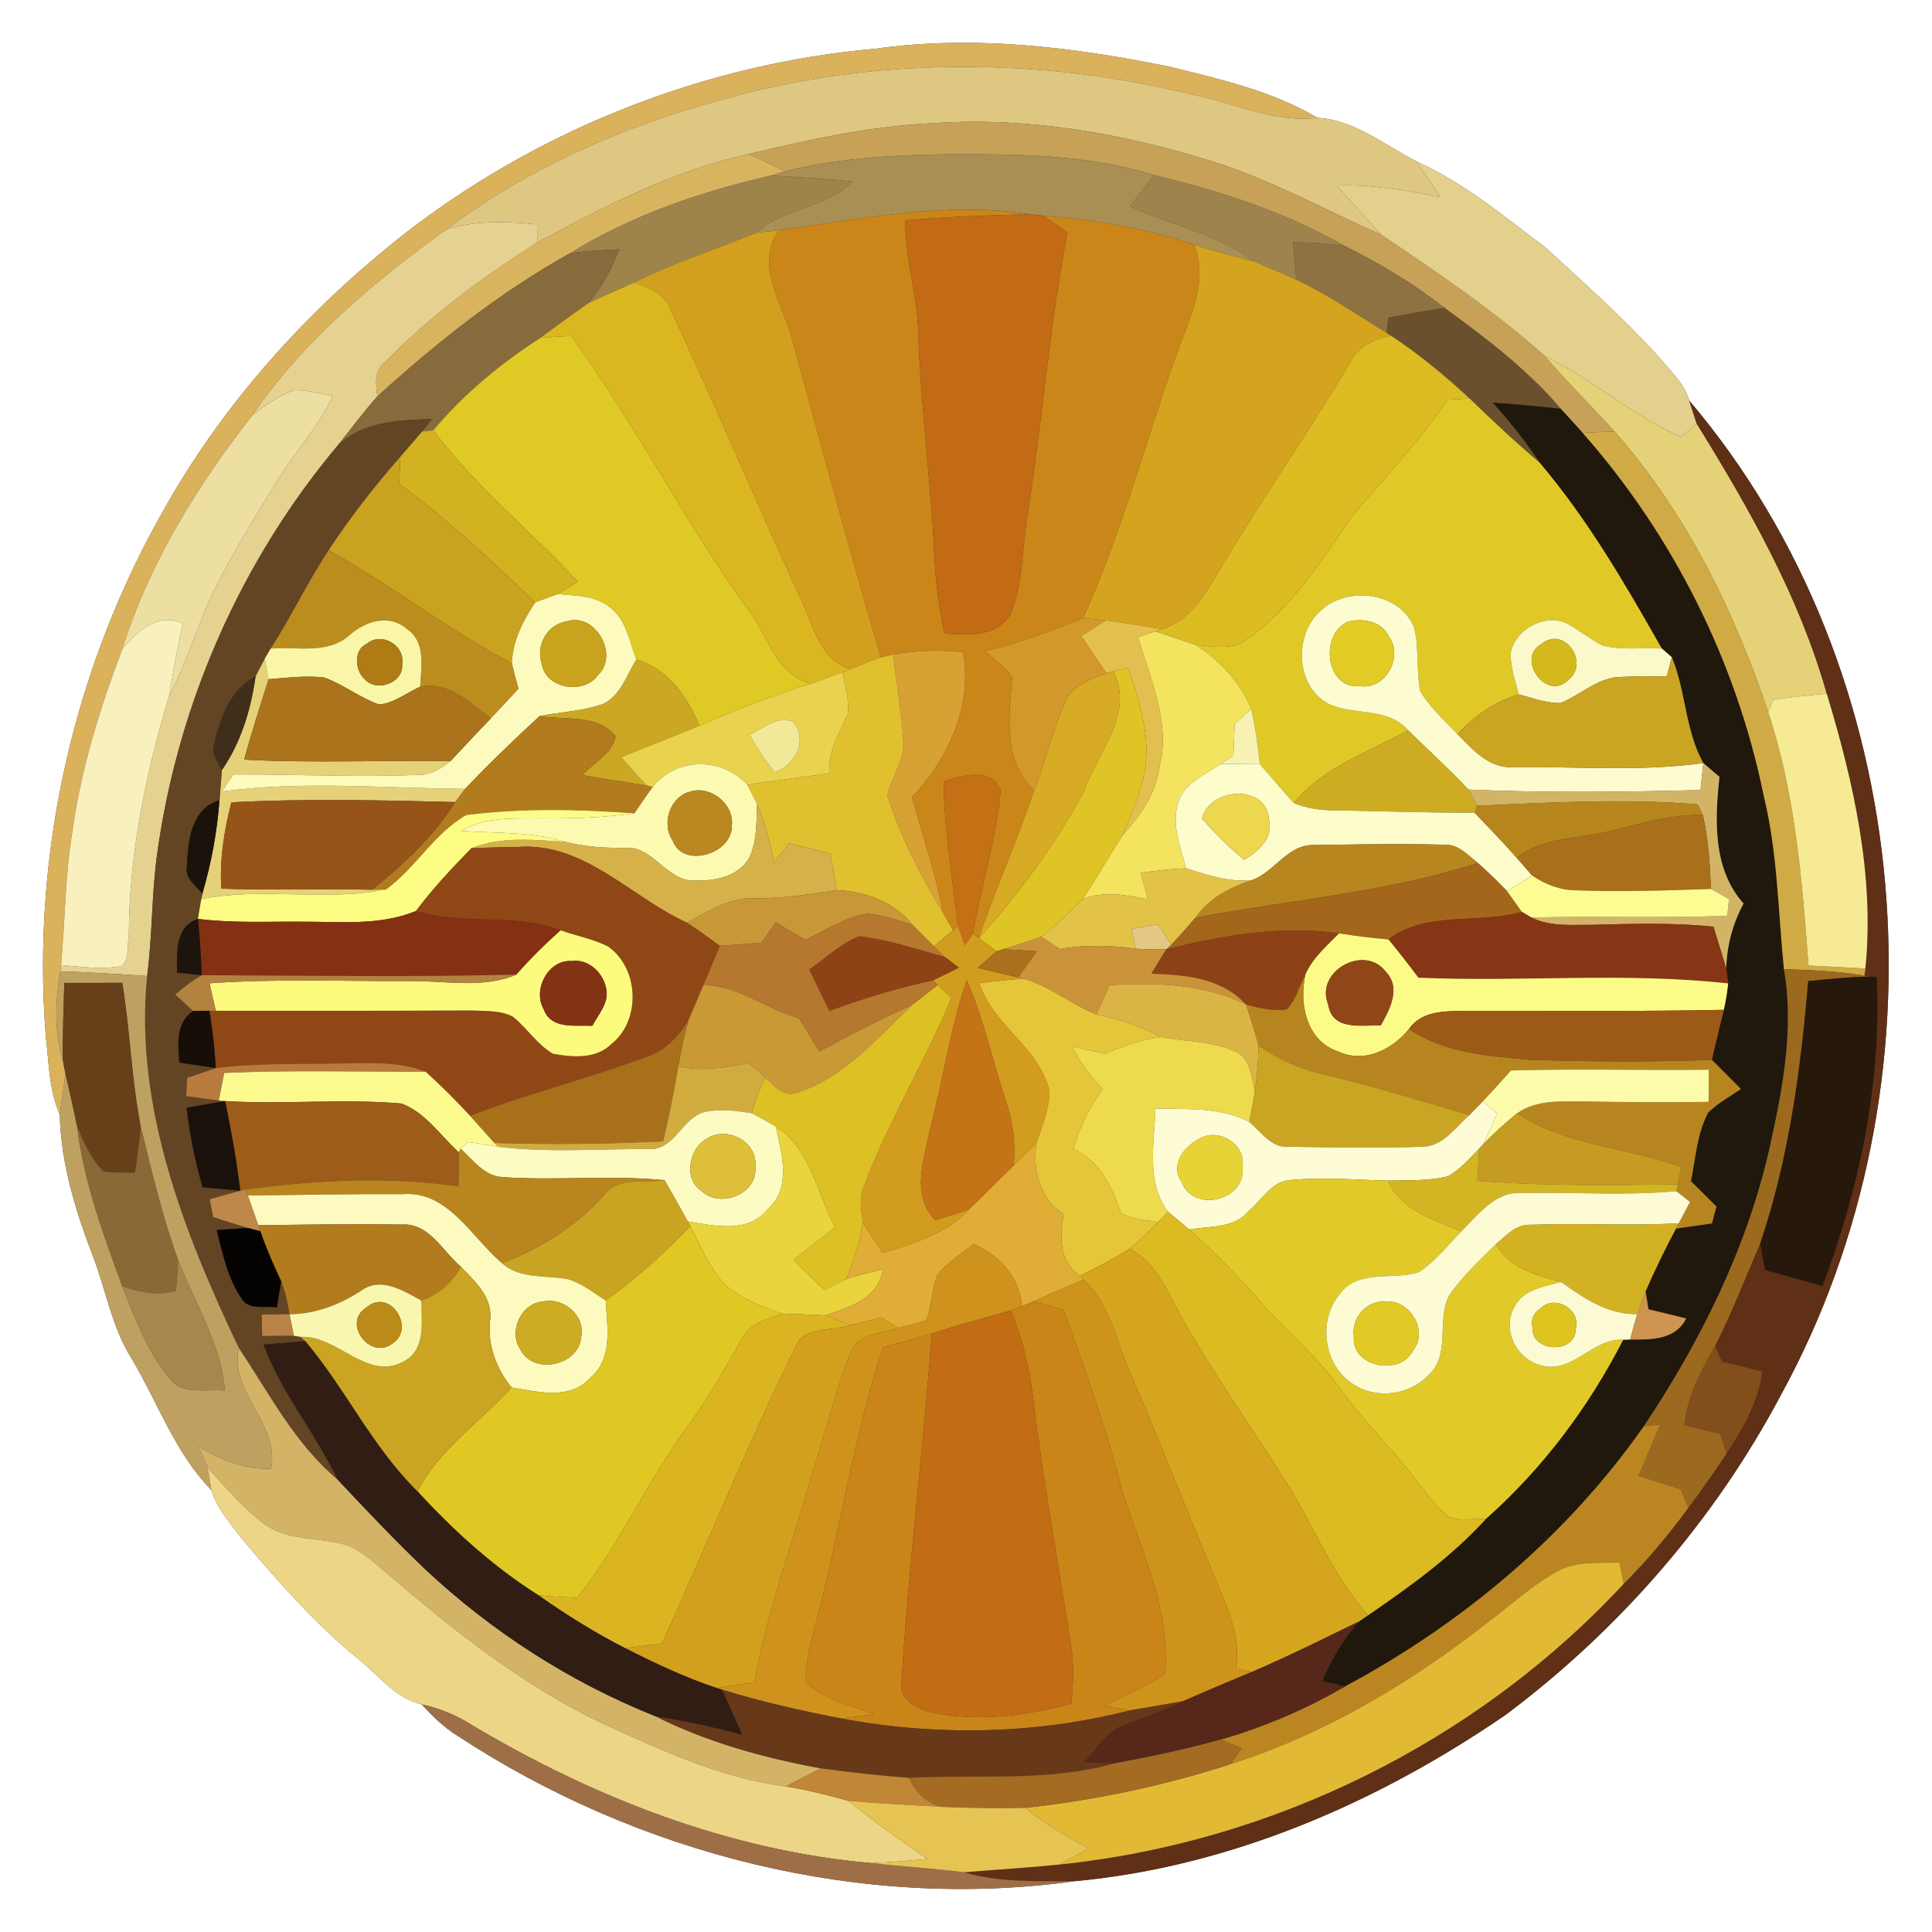 <?xml version="1.0" encoding="UTF-8" ?>
<!DOCTYPE svg PUBLIC "-//W3C//DTD SVG 1.1//EN" "http://www.w3.org/Graphics/SVG/1.1/DTD/svg11.dtd">
<svg width="250pt" height="250pt" viewBox="0 0 250 250" version="1.1" xmlns="http://www.w3.org/2000/svg">
<rect x="0" y="0" width="250" height="250" fill="#333333" stroke="none"/>
<g id="#ffffffff">
<path fill="#ffffff" opacity="1.00" d=" M 0.00 0.00 L 250.00 0.00 L 250.00 250.00 L 0.00 250.00 L 0.00 0.00 M 113.35 6.30 C 91.73 8.19 70.72 16.34 53.42 29.42 C 40.64 39.25 29.47 51.39 21.49 65.44 C 9.61 86.07 4.05 110.30 5.92 134.03 C 6.33 137.46 6.32 141.03 7.74 144.25 C 7.88 150.59 9.81 156.80 12.08 162.70 C 13.75 167.09 14.52 171.87 17.09 175.90 C 20.46 181.56 22.67 188.05 27.36 192.82 C 28.04 195.14 29.73 196.99 31.13 198.90 C 35.84 204.49 40.68 210.01 46.34 214.66 C 48.97 216.72 51.14 219.77 54.56 220.54 C 55.96 222.06 57.45 223.53 59.22 224.62 C 82.52 239.92 111.43 247.29 139.12 243.42 C 159.24 241.55 178.32 233.24 194.87 221.87 C 209.56 210.86 221.91 196.65 230.50 180.41 C 252.44 140.35 248.35 86.91 218.59 51.84 C 218.29 50.79 217.72 49.84 217.04 49.00 C 211.96 42.77 205.88 37.47 200.00 32.04 C 194.62 28.01 189.39 23.61 183.21 20.85 C 179.14 18.74 175.18 15.49 170.48 15.25 C 164.65 11.79 157.94 10.27 151.42 8.65 C 138.94 6.10 126.05 4.51 113.35 6.30 Z" />
</g>
<g id="#dab25cff">
<path fill="#dab25c" opacity="1.00" d=" M 113.35 6.30 C 126.05 4.51 138.94 6.10 151.42 8.65 C 157.94 10.27 164.65 11.79 170.48 15.25 C 164.92 15.94 159.79 13.31 154.46 12.28 C 134.40 7.35 113.01 7.30 93.10 12.98 C 80.50 16.43 68.25 21.78 57.79 29.67 C 48.38 36.47 39.28 44.04 32.68 53.70 C 25.54 62.83 19.29 72.91 15.81 84.03 C 12.96 91.59 10.52 99.35 9.40 107.38 C 8.42 113.17 8.44 119.05 7.90 124.88 L 7.81 125.68 C 7.16 129.50 6.97 133.43 8.13 137.18 C 8.21 137.61 8.37 138.46 8.46 138.89 C 8.26 140.68 7.97 142.46 7.74 144.25 C 6.32 141.03 6.33 137.46 5.92 134.03 C 4.05 110.30 9.61 86.07 21.49 65.44 C 29.47 51.39 40.64 39.25 53.42 29.42 C 70.72 16.34 91.73 8.19 113.35 6.30 Z" />
</g>
<g id="#dec781ff">
<path fill="#dec781" opacity="1.00" d=" M 93.10 12.98 C 113.01 7.30 134.40 7.35 154.46 12.28 C 159.79 13.31 164.92 15.94 170.48 15.25 C 175.18 15.49 179.14 18.74 183.21 20.85 C 184.34 22.35 185.35 23.93 186.36 25.52 C 181.96 24.63 177.50 23.86 172.99 24.00 C 174.90 26.14 176.79 28.30 178.76 30.39 C 171.55 27.22 164.63 23.34 157.10 20.96 C 145.45 17.29 133.19 15.12 120.94 15.93 C 112.77 16.30 104.76 18.04 96.83 19.95 C 87.13 22.10 78.20 26.70 69.52 31.39 C 69.51 30.80 69.50 29.63 69.50 29.04 C 65.59 28.63 61.59 28.51 57.79 29.67 C 68.25 21.78 80.50 16.43 93.10 12.98 Z" />
</g>
<g id="#c7a158ff">
<path fill="#c7a158" opacity="1.00" d=" M 96.83 19.95 C 104.76 18.04 112.77 16.30 120.94 15.93 C 133.19 15.12 145.45 17.29 157.10 20.96 C 164.63 23.34 171.55 27.22 178.76 30.39 C 186.03 35.28 193.29 40.19 199.86 46.03 C 202.76 49.40 205.93 52.53 208.92 55.83 C 207.54 55.88 206.16 55.93 204.78 56.00 C 203.85 54.96 202.90 53.94 201.96 52.91 C 197.64 47.80 192.28 43.77 186.91 39.84 C 182.93 36.70 178.56 34.12 174.04 31.85 C 166.36 27.46 157.91 24.72 149.35 22.66 C 140.51 19.90 131.17 19.93 122.01 19.97 C 115.15 20.08 108.22 20.51 101.54 22.17 C 100.00 21.37 98.42 20.63 96.83 19.95 Z" />
</g>
<g id="#d9b45fff">
<path fill="#d9b45f" opacity="1.00" d=" M 69.52 31.39 C 78.20 26.70 87.13 22.10 96.83 19.95 C 98.42 20.63 100.00 21.37 101.54 22.17 C 101.09 22.30 100.20 22.58 99.76 22.72 C 90.72 24.80 81.77 27.83 73.84 32.73 C 64.71 37.79 56.54 44.30 48.82 51.30 C 48.64 49.72 48.36 47.96 49.80 46.86 C 55.66 40.88 62.44 35.83 69.52 31.39 Z" />
</g>
<g id="#a98f53ff">
<path fill="#a98f53" opacity="1.00" d=" M 101.54 22.17 C 108.22 20.51 115.15 20.08 122.01 19.97 C 131.17 19.93 140.51 19.90 149.35 22.66 C 148.30 24.01 147.27 25.36 146.23 26.71 C 151.54 29.12 157.48 30.23 162.21 33.82 C 159.64 33.15 157.06 32.49 154.53 31.67 C 148.21 29.55 141.62 28.45 134.99 27.90 C 134.55 27.85 133.68 27.76 133.24 27.72 C 122.38 26.06 111.55 28.30 100.83 29.80 C 100.11 29.87 98.67 30.02 97.94 30.10 C 101.45 26.72 106.94 27.00 110.28 23.47 C 106.78 23.12 103.27 22.91 99.76 22.72 C 100.20 22.58 101.09 22.30 101.54 22.17 Z" />
</g>
<g id="#e3d08cff">
<path fill="#e3d08c" opacity="1.00" d=" M 183.21 20.85 C 189.39 23.61 194.62 28.01 200.00 32.04 C 205.88 37.47 211.96 42.77 217.04 49.00 C 217.72 49.84 218.29 50.79 218.59 51.84 C 218.91 52.83 219.21 53.82 219.55 54.81 C 219.04 55.25 218.02 56.14 217.52 56.58 C 211.22 53.75 206.04 49.06 199.86 46.03 C 193.29 40.19 186.03 35.28 178.76 30.39 C 176.79 28.30 174.90 26.14 172.99 24.00 C 177.50 23.86 181.96 24.63 186.36 25.52 C 185.35 23.93 184.34 22.35 183.21 20.85 Z" />
</g>
<g id="#9e834bff">
<path fill="#9e834b" opacity="1.00" d=" M 73.84 32.73 C 81.77 27.83 90.72 24.80 99.76 22.72 C 103.27 22.91 106.78 23.12 110.28 23.47 C 106.94 27.00 101.45 26.72 97.94 30.10 C 92.64 32.22 87.19 34.00 82.06 36.54 C 80.08 37.46 78.08 38.30 76.12 39.24 C 77.91 37.21 79.17 34.78 80.12 32.26 C 78.02 32.36 75.92 32.48 73.84 32.73 Z" />
</g>
<g id="#9e844cff">
<path fill="#9e844c" opacity="1.00" d=" M 149.35 22.66 C 157.91 24.72 166.36 27.46 174.04 31.85 C 171.81 31.48 169.56 31.38 167.31 31.35 C 167.44 32.96 167.58 34.58 167.74 36.19 C 165.91 35.36 164.05 34.61 162.21 33.82 C 157.48 30.23 151.54 29.12 146.23 26.71 C 147.27 25.36 148.30 24.01 149.35 22.66 Z" />
</g>
<g id="#ca8619ff">
<path fill="#ca8619" opacity="1.00" d=" M 100.83 29.80 C 111.55 28.30 122.38 26.06 133.24 27.72 C 127.88 27.84 122.51 28.06 117.16 28.52 C 117.06 33.40 118.72 38.09 118.82 42.96 C 119.14 52.67 120.47 62.32 120.92 72.03 C 121.06 75.38 121.56 78.70 122.19 81.98 C 125.12 82.16 128.88 82.48 130.68 79.61 C 132.44 75.61 132.22 71.09 132.93 66.84 C 134.87 54.62 135.77 42.25 138.12 30.09 C 137.08 29.35 136.05 28.60 134.99 27.90 C 141.62 28.45 148.21 29.55 154.53 31.67 C 156.48 36.58 153.78 41.48 152.18 46.06 C 148.17 57.37 145.15 69.07 140.14 80.01 C 135.95 81.58 131.81 83.33 127.41 84.22 C 128.65 85.29 130.00 86.27 130.98 87.59 C 130.57 92.57 129.74 98.53 133.81 102.33 C 131.62 108.76 128.86 114.97 126.66 121.40 L 125.91 120.81 C 126.94 114.60 128.92 108.54 129.49 102.27 C 128.18 99.15 124.54 100.42 122.11 101.11 C 122.16 107.38 123.27 113.57 123.95 119.78 L 123.31 120.37 C 122.97 119.78 122.30 118.61 121.97 118.02 C 121.07 112.95 119.33 108.10 118.00 103.14 C 122.72 98.13 125.86 91.36 124.60 84.37 C 121.59 84.10 118.55 84.13 115.58 84.71 C 115.18 84.79 114.38 84.97 113.98 85.06 C 109.92 71.27 106.19 57.37 102.39 43.51 C 101.14 39.06 97.60 34.23 100.83 29.80 Z" />
</g>
<g id="#e5d190ff">
<path fill="#e5d190" opacity="1.00" d=" M 57.79 29.67 C 61.59 28.51 65.59 28.63 69.50 29.04 C 69.50 29.63 69.51 30.80 69.52 31.39 C 62.44 35.83 55.66 40.88 49.80 46.86 C 48.36 47.96 48.64 49.72 48.82 51.30 C 47.01 53.34 45.38 55.55 43.67 57.68 C 31.01 72.79 22.83 91.55 20.26 111.08 C 19.62 116.14 19.70 121.25 19.04 126.30 C 15.30 126.04 11.56 125.81 7.81 125.68 L 7.90 124.88 C 10.51 125.10 13.16 125.48 15.76 125.01 C 16.80 123.96 16.44 122.31 16.67 120.99 C 16.71 110.50 18.84 100.13 21.85 90.13 C 24.51 85.13 25.88 79.58 28.61 74.62 C 30.90 70.34 33.38 66.15 35.98 62.04 C 38.25 58.39 41.22 55.18 43.05 51.26 C 41.40 50.95 39.75 50.42 38.06 50.51 C 36.05 51.14 34.36 52.47 32.68 53.70 C 39.28 44.04 48.38 36.47 57.79 29.67 Z" />
</g>
<g id="#c26a14ff">
<path fill="#c26a14" opacity="1.00" d=" M 117.16 28.52 C 122.51 28.06 127.88 27.84 133.24 27.72 C 133.68 27.76 134.55 27.85 134.99 27.90 C 136.05 28.60 137.08 29.35 138.12 30.09 C 135.77 42.25 134.87 54.62 132.93 66.84 C 132.22 71.09 132.44 75.61 130.68 79.61 C 128.88 82.48 125.12 82.16 122.19 81.98 C 121.56 78.70 121.06 75.38 120.92 72.03 C 120.47 62.32 119.14 52.67 118.82 42.96 C 118.72 38.09 117.06 33.40 117.16 28.52 Z" />
</g>
<g id="#d29f1eff">
<path fill="#d29f1e" opacity="1.00" d=" M 97.94 30.10 C 98.67 30.02 100.11 29.87 100.83 29.80 C 97.60 34.23 101.14 39.06 102.39 43.51 C 106.19 57.37 109.92 71.27 113.98 85.06 C 112.65 85.52 111.34 86.05 110.03 86.58 C 105.93 85.31 105.22 80.73 103.54 77.37 C 97.87 65.01 92.58 52.48 86.82 40.16 C 86.10 38.03 83.99 37.22 82.06 36.54 C 87.19 34.00 92.64 32.22 97.94 30.10 Z" />
</g>
<g id="#8e7241ff">
<path fill="#8e7241" opacity="1.00" d=" M 167.31 31.35 C 169.56 31.38 171.81 31.48 174.04 31.85 C 178.56 34.12 182.93 36.70 186.91 39.84 C 184.49 40.23 182.07 40.65 179.67 41.11 C 179.61 41.60 179.48 42.58 179.42 43.06 C 175.56 40.72 171.84 38.11 167.74 36.19 C 167.58 34.58 167.44 32.96 167.31 31.35 Z" />
</g>
<g id="#876b3cff">
<path fill="#876b3c" opacity="1.00" d=" M 73.84 32.73 C 75.92 32.48 78.02 32.36 80.12 32.26 C 79.17 34.78 77.91 37.21 76.12 39.24 C 74.01 40.69 71.98 42.23 69.91 43.72 C 64.77 47.06 60.00 50.96 56.07 55.68 C 55.71 55.72 54.99 55.80 54.63 55.83 C 54.94 55.43 55.56 54.63 55.87 54.22 C 51.60 54.36 46.94 54.52 43.67 57.68 C 45.38 55.55 47.01 53.34 48.82 51.30 C 56.54 44.30 64.71 37.79 73.84 32.73 Z" />
</g>
<g id="#d4a41eff">
<path fill="#d4a41e" opacity="1.00" d=" M 154.53 31.67 C 157.06 32.49 159.64 33.15 162.21 33.82 C 164.05 34.61 165.91 35.36 167.74 36.19 C 171.84 38.11 175.56 40.72 179.42 43.06 L 179.99 43.43 C 177.89 43.93 175.75 44.71 174.76 46.80 C 169.23 56.16 162.94 65.04 157.42 74.42 C 155.72 77.32 153.76 80.41 150.32 81.40 C 147.91 81.01 145.51 80.60 143.10 80.27 C 142.11 80.15 141.12 80.07 140.14 80.01 C 145.15 69.07 148.17 57.37 152.18 46.06 C 153.78 41.48 156.48 36.58 154.53 31.67 Z" />
</g>
<g id="#dab621ff">
<path fill="#dab621" opacity="1.00" d=" M 76.12 39.24 C 78.08 38.30 80.08 37.46 82.06 36.54 C 83.99 37.22 86.10 38.03 86.82 40.16 C 92.58 52.48 97.87 65.01 103.54 77.37 C 105.22 80.73 105.93 85.31 110.03 86.58 C 109.78 86.68 109.27 86.88 109.02 86.97 C 107.66 87.49 106.30 88.00 104.93 88.48 C 100.44 87.31 99.43 82.34 96.92 79.06 C 88.64 67.59 82.23 54.90 73.90 43.47 C 72.57 43.54 71.24 43.61 69.91 43.72 C 71.98 42.23 74.01 40.69 76.12 39.24 Z" />
</g>
<g id="#6a502dff">
<path fill="#6a502d" opacity="1.00" d=" M 179.67 41.11 C 182.07 40.65 184.49 40.23 186.91 39.84 C 192.28 43.77 197.64 47.80 201.96 52.91 C 199.03 52.56 196.09 52.32 193.15 52.10 C 195.40 54.54 197.44 57.16 199.29 59.91 C 196.13 57.26 193.13 54.42 190.16 51.56 C 186.98 48.60 183.61 45.83 179.99 43.43 L 179.42 43.06 C 179.48 42.58 179.61 41.60 179.67 41.11 Z" />
</g>
<g id="#dfc925ff">
<path fill="#dfc925" opacity="1.00" d=" M 69.91 43.72 C 71.24 43.61 72.57 43.54 73.90 43.47 C 82.23 54.90 88.64 67.59 96.92 79.06 C 99.43 82.34 100.44 87.31 104.93 88.48 C 100.01 89.99 95.20 91.84 90.50 93.92 C 88.97 90.17 86.43 86.54 82.35 85.35 C 81.47 83.13 81.11 80.47 79.20 78.83 C 77.32 77.07 74.59 77.08 72.18 76.88 C 73.05 76.36 73.91 75.82 74.77 75.27 C 68.62 68.66 61.51 62.93 56.07 55.68 C 60.00 50.96 64.77 47.06 69.91 43.72 Z" />
</g>
<g id="#dcbb23ff">
<path fill="#dcbb23" opacity="1.00" d=" M 174.76 46.80 C 175.75 44.71 177.89 43.93 179.99 43.43 C 183.61 45.83 186.98 48.60 190.16 51.56 C 189.21 51.61 188.27 51.66 187.33 51.71 C 183.64 57.13 179.14 61.89 174.89 66.85 C 170.90 72.73 166.98 78.95 160.97 83.00 C 159.11 84.14 156.82 83.59 154.77 83.47 C 153.01 82.88 151.26 82.29 149.50 81.70 L 150.32 81.40 C 153.76 80.41 155.72 77.32 157.42 74.42 C 162.94 65.04 169.23 56.16 174.76 46.80 Z" />
</g>
<g id="#e5d177ff">
<path fill="#e5d177" opacity="1.00" d=" M 199.86 46.03 C 206.04 49.06 211.22 53.75 217.52 56.58 C 218.02 56.14 219.04 55.25 219.55 54.81 C 226.35 65.81 232.85 77.22 236.38 89.75 C 234.07 89.98 231.76 90.19 229.47 90.56 C 229.30 90.95 228.97 91.74 228.80 92.13 C 224.39 78.98 218.14 66.29 208.92 55.83 C 205.93 52.53 202.76 49.40 199.86 46.03 Z" />
<path fill="#e5d177" opacity="1.00" d=" M 33.07 87.53 C 33.45 86.74 33.85 85.97 34.27 85.21 C 34.41 86.11 34.57 87.00 34.75 87.89 C 33.67 91.35 32.53 94.80 31.60 98.30 C 40.49 98.77 49.40 98.36 58.30 98.48 C 57.09 99.46 55.69 100.32 54.07 100.27 C 46.11 100.60 38.14 100.18 30.18 100.22 C 29.70 100.95 29.22 101.68 28.75 102.41 C 39.17 101.02 49.71 102.00 60.18 102.08 C 59.86 102.51 59.22 103.37 58.90 103.79 C 49.25 103.54 39.58 103.32 29.94 103.82 C 29.00 107.47 28.40 111.21 28.64 114.99 C 35.14 115.24 41.64 114.98 48.14 115.13 C 48.60 115.11 49.51 115.09 49.97 115.08 C 42.09 116.70 33.95 114.74 26.04 116.35 L 26.19 115.63 C 27.34 111.69 28.10 107.65 28.40 103.56 C 28.51 102.25 28.61 100.95 28.71 99.65 C 31.20 96.05 32.46 91.82 33.07 87.53 Z" />
</g>
<g id="#eddea2ff">
<path fill="#eddea2" opacity="1.00" d=" M 32.68 53.70 C 34.36 52.47 36.05 51.14 38.06 50.51 C 39.75 50.42 41.40 50.95 43.05 51.26 C 41.22 55.18 38.25 58.39 35.98 62.04 C 33.38 66.15 30.90 70.34 28.61 74.62 C 25.88 79.58 24.51 85.13 21.85 90.13 C 22.42 86.97 22.95 83.80 23.67 80.68 C 20.39 79.21 17.77 81.63 15.81 84.03 C 19.29 72.91 25.54 62.83 32.68 53.70 Z" />
</g>
<g id="#e0c926ff">
<path fill="#e0c926" opacity="1.00" d=" M 187.33 51.71 C 188.27 51.66 189.21 51.61 190.16 51.56 C 193.13 54.42 196.13 57.26 199.29 59.91 C 205.51 67.27 210.33 75.58 215.05 83.92 C 212.49 83.78 209.86 84.17 207.36 83.52 C 205.67 82.66 204.21 81.42 202.52 80.56 C 199.68 79.47 196.17 81.43 195.50 84.39 C 195.38 86.26 196.10 88.05 196.51 89.85 C 193.42 90.78 190.77 92.66 188.59 94.99 C 186.90 93.21 185.02 91.55 183.76 89.42 C 183.27 86.70 183.64 83.89 182.98 81.19 C 181.13 76.63 174.43 75.77 170.98 78.96 C 167.38 82.01 167.59 88.77 171.91 91.08 C 175.22 92.63 179.60 91.46 182.21 94.50 C 177.12 97.31 171.21 99.24 167.43 103.91 C 165.92 102.28 164.49 100.57 163.04 98.89 C 162.75 96.49 162.45 94.08 161.90 91.73 C 160.47 88.29 157.85 85.50 154.77 83.47 C 156.82 83.59 159.11 84.14 160.97 83.00 C 166.98 78.95 170.90 72.73 174.89 66.85 C 179.14 61.89 183.64 57.13 187.33 51.71 Z" />
</g>
<g id="#20170dff">
<path fill="#20170d" opacity="1.00" d=" M 193.15 52.10 C 196.09 52.32 199.03 52.56 201.96 52.91 C 202.90 53.94 203.85 54.96 204.78 56.00 C 216.50 69.28 224.70 85.63 228.23 103.00 C 230.03 110.35 230.08 117.93 230.84 125.41 C 232.20 133.25 230.62 141.18 228.92 148.83 C 225.96 161.68 220.00 173.65 212.70 184.57 C 202.80 198.71 189.23 210.10 174.05 218.22 C 173.31 218.05 171.82 217.70 171.08 217.53 C 172.30 214.74 173.82 212.07 175.87 209.81 C 176.16 209.61 176.74 209.22 177.03 209.02 C 182.46 205.29 187.85 201.43 192.31 196.52 C 199.63 190.02 205.58 182.08 210.04 173.37 L 210.94 173.33 C 213.63 173.37 216.81 173.40 218.19 170.61 C 216.56 170.20 214.94 169.80 213.31 169.42 C 213.22 168.84 213.03 167.68 212.94 167.10 C 214.13 164.34 215.47 161.64 216.87 158.98 C 218.42 158.75 219.97 158.53 221.53 158.31 C 221.67 157.77 221.96 156.68 222.11 156.13 C 221.01 155.03 219.91 153.94 218.81 152.84 C 219.42 149.87 219.59 146.71 221.03 143.98 C 222.28 142.75 223.83 141.90 225.28 140.92 C 224.03 139.65 222.78 138.39 221.52 137.15 C 222.00 134.98 222.54 132.83 223.07 130.67 C 223.32 129.54 223.50 128.40 223.63 127.25 C 223.57 126.77 223.44 125.81 223.38 125.33 C 223.45 122.38 224.22 119.51 225.62 116.92 C 221.61 112.42 221.90 106.12 222.50 100.52 C 221.79 99.93 221.10 99.34 220.41 98.74 C 218.04 94.48 218.17 89.43 216.33 85.04 C 216.01 84.76 215.37 84.20 215.05 83.92 C 210.33 75.58 205.51 67.27 199.29 59.91 C 197.44 57.16 195.40 54.54 193.15 52.10 Z" />
</g>
<g id="#5f2f16ff">
<path fill="#5f2f16" opacity="1.00" d=" M 219.55 54.81 C 219.21 53.82 218.91 52.83 218.59 51.84 C 248.35 86.91 252.44 140.35 230.50 180.41 C 221.91 196.65 209.56 210.86 194.87 221.87 C 178.32 233.24 159.24 241.55 139.12 243.42 C 134.30 243.40 129.41 243.65 124.73 242.27 C 128.85 241.93 132.98 241.69 137.09 241.27 C 164.72 238.44 191.21 225.32 210.11 204.94 C 213.17 201.90 215.92 198.59 218.47 195.12 C 220.18 192.81 221.85 190.46 223.43 188.06 C 225.58 184.83 227.53 181.37 228.04 177.47 C 226.30 177.05 224.57 176.63 222.84 176.21 C 222.61 175.70 222.15 174.69 221.92 174.18 C 224.12 169.87 225.84 165.34 227.77 160.92 C 227.96 162.06 228.18 163.20 228.41 164.34 C 230.88 165.01 233.36 165.71 235.83 166.41 C 240.63 153.71 243.48 140.08 242.84 126.47 L 242.08 126.36 L 241.26 126.24 L 241.38 125.33 C 242.59 113.28 239.85 101.22 236.38 89.75 C 232.85 77.22 226.35 65.81 219.55 54.81 Z" />
</g>
<g id="#634423ff">
<path fill="#634423" opacity="1.00" d=" M 43.67 57.68 C 46.94 54.52 51.60 54.36 55.87 54.22 C 55.56 54.63 54.94 55.43 54.63 55.83 C 53.69 56.92 52.75 58.01 51.81 59.10 C 48.45 62.92 45.32 66.95 42.52 71.20 C 39.79 75.31 37.70 79.80 35.02 83.93 C 34.84 84.25 34.46 84.89 34.27 85.21 C 33.85 85.97 33.45 86.74 33.07 87.53 C 29.71 89.29 28.40 93.05 27.68 96.53 C 27.33 97.70 28.29 98.65 28.71 99.65 C 28.61 100.95 28.51 102.25 28.40 103.56 C 24.74 104.64 24.33 108.73 24.20 111.95 C 23.82 113.58 25.26 114.55 26.19 115.63 L 26.04 116.35 C 25.93 116.99 25.71 118.27 25.61 118.90 C 22.59 119.98 22.93 123.23 22.90 125.86 C 23.70 125.95 25.31 126.11 26.11 126.19 C 24.87 126.89 23.75 127.77 22.66 128.68 C 23.44 129.39 24.22 130.11 25.00 130.82 C 22.71 132.36 23.02 135.11 23.21 137.50 C 24.78 137.73 26.36 137.97 27.93 138.21 C 26.71 138.66 25.47 139.04 24.23 139.45 C 24.20 140.04 24.13 141.23 24.09 141.83 C 25.50 142.03 26.90 142.24 28.31 142.41 L 29.15 142.48 C 27.48 142.77 25.82 143.06 24.15 143.34 C 24.55 146.82 25.23 150.27 26.23 153.63 C 27.85 153.77 29.47 153.92 31.10 154.08 C 29.77 154.43 28.45 154.81 27.13 155.19 C 27.24 155.77 27.47 156.91 27.59 157.49 C 29.08 157.97 30.57 158.45 32.07 158.90 C 30.72 158.97 29.38 159.06 28.04 159.18 C 28.87 162.40 29.53 165.83 31.62 168.51 C 32.78 169.46 34.45 168.95 35.83 169.19 C 35.97 168.34 36.24 166.65 36.38 165.80 C 36.93 167.17 37.23 168.61 37.46 170.06 C 36.56 170.07 34.76 170.08 33.86 170.09 C 33.88 170.78 33.91 172.18 33.93 172.88 C 35.29 172.85 36.65 172.84 38.02 172.85 L 38.89 172.99 L 39.49 173.54 C 37.69 173.69 35.90 173.84 34.11 173.99 C 36.41 180.28 40.83 185.42 43.67 191.44 C 38.15 186.83 34.85 180.32 30.91 174.44 C 23.81 159.50 17.36 143.15 19.04 126.30 C 19.70 121.25 19.62 116.14 20.26 111.08 C 22.83 91.55 31.01 72.79 43.67 57.68 Z" />
</g>
<g id="#d0aa45ff">
<path fill="#d0aa45" opacity="1.00" d=" M 204.78 56.00 C 206.16 55.93 207.54 55.88 208.92 55.83 C 218.14 66.29 224.39 78.98 228.80 92.13 C 232.31 102.72 233.19 113.88 234.02 124.94 C 236.47 125.06 238.92 125.18 241.38 125.33 L 241.26 126.24 C 237.82 125.68 234.33 125.51 230.84 125.41 C 230.08 117.93 230.03 110.35 228.23 103.00 C 224.70 85.63 216.50 69.28 204.78 56.00 Z" />
</g>
<g id="#d2b221ff">
<path fill="#d2b221" opacity="1.00" d=" M 51.81 59.10 C 52.75 58.01 53.69 56.92 54.63 55.83 C 54.99 55.80 55.71 55.72 56.07 55.68 C 61.51 62.93 68.62 68.66 74.77 75.27 C 73.91 75.82 73.05 76.36 72.18 76.88 C 71.21 77.24 70.24 77.59 69.27 77.94 C 63.64 72.59 57.98 67.19 51.66 62.65 C 51.71 61.47 51.76 60.28 51.81 59.10 Z" />
</g>
<g id="#c9a21fff">
<path fill="#c9a21f" opacity="1.00" d=" M 42.52 71.20 C 45.32 66.95 48.45 62.92 51.81 59.10 C 51.76 60.28 51.71 61.47 51.66 62.65 C 57.98 67.19 63.64 72.59 69.27 77.94 C 67.69 80.31 66.34 82.92 66.24 85.84 C 57.99 81.53 50.66 75.71 42.52 71.20 Z" />
</g>
<g id="#bb8d1eff">
<path fill="#bb8d1e" opacity="1.00" d=" M 35.02 83.93 C 37.70 79.80 39.79 75.31 42.52 71.20 C 50.66 75.71 57.99 81.53 66.24 85.84 C 66.51 86.93 66.80 88.02 67.10 89.11 C 65.92 90.41 64.73 91.70 63.51 92.97 C 60.86 90.97 58.00 88.12 54.38 88.85 C 54.49 86.29 55.14 83.06 52.63 81.38 C 50.34 79.38 47.25 80.39 45.23 82.19 C 42.41 84.71 38.45 83.65 35.02 83.93 Z" />
</g>
<g id="#fcfabdff">
<path fill="#fcfabd" opacity="1.00" d=" M 69.27 77.94 C 70.24 77.59 71.21 77.24 72.18 76.88 C 74.59 77.08 77.32 77.07 79.20 78.83 C 81.11 80.47 81.47 83.13 82.35 85.35 C 81.11 87.34 80.34 89.96 78.10 91.07 C 75.45 92.03 72.58 92.12 69.83 92.65 C 66.53 95.70 63.28 98.82 60.18 102.08 C 49.71 102.00 39.17 101.02 28.75 102.41 C 29.22 101.68 29.70 100.95 30.18 100.22 C 38.14 100.18 46.11 100.60 54.07 100.27 C 55.69 100.32 57.09 99.46 58.30 98.48 C 60.04 96.65 61.74 94.78 63.51 92.97 C 64.73 91.70 65.92 90.41 67.10 89.11 C 66.80 88.02 66.51 86.93 66.24 85.84 C 66.34 82.92 67.69 80.31 69.27 77.94 M 73.35 80.40 C 70.86 80.77 69.30 83.45 70.09 85.82 C 70.55 89.19 75.58 89.94 77.40 87.33 C 80.15 84.71 77.01 79.22 73.35 80.40 Z" />
</g>
<g id="#fdfcd1ff">
<path fill="#fdfcd1" opacity="1.00" d=" M 170.98 78.96 C 174.43 75.77 181.13 76.63 182.98 81.19 C 183.64 83.89 183.27 86.70 183.76 89.42 C 185.02 91.55 186.90 93.21 188.59 94.99 C 190.60 97.03 192.75 99.53 195.93 99.25 C 204.09 99.19 212.31 99.86 220.41 98.74 C 220.32 99.61 220.13 101.36 220.04 102.23 C 210.04 102.49 200.01 102.61 190.02 102.17 C 187.51 99.51 184.81 97.06 182.21 94.50 C 179.60 91.46 175.22 92.63 171.91 91.08 C 167.59 88.77 167.38 82.01 170.98 78.96 M 174.45 80.44 C 170.72 82.03 171.49 89.25 176.01 88.79 C 179.28 89.27 181.63 84.99 179.73 82.38 C 178.78 80.38 176.41 79.96 174.45 80.44 Z" />
</g>
<g id="#f8f1bdff">
<path fill="#f8f1bd" opacity="1.00" d=" M 15.81 84.03 C 17.77 81.63 20.39 79.21 23.67 80.68 C 22.95 83.80 22.42 86.97 21.85 90.13 C 18.84 100.13 16.71 110.50 16.67 120.99 C 16.44 122.31 16.80 123.96 15.76 125.01 C 13.16 125.48 10.51 125.10 7.90 124.88 C 8.44 119.05 8.42 113.17 9.40 107.38 C 10.52 99.35 12.96 91.59 15.81 84.03 Z" />
</g>
<g id="#faf6a7ff">
<path fill="#faf6a7" opacity="1.00" d=" M 45.23 82.19 C 47.25 80.39 50.34 79.38 52.63 81.38 C 55.14 83.06 54.49 86.29 54.38 88.85 C 52.62 89.63 51.01 90.99 49.05 91.16 C 46.56 90.29 44.46 88.58 41.98 87.68 C 39.58 87.37 37.15 87.71 34.75 87.89 C 34.57 87.00 34.41 86.11 34.27 85.21 C 34.46 84.89 34.84 84.25 35.02 83.93 C 38.45 83.65 42.41 84.71 45.23 82.19 M 47.43 83.33 C 45.71 84.08 45.94 86.78 47.17 87.86 C 48.64 89.61 52.21 88.42 52.04 86.02 C 52.51 83.53 49.37 81.66 47.43 83.33 Z" />
</g>
<g id="#c9a31dff">
<path fill="#c9a31d" opacity="1.00" d=" M 73.35 80.40 C 77.01 79.22 80.15 84.71 77.40 87.33 C 75.58 89.94 70.55 89.19 70.09 85.82 C 69.30 83.45 70.86 80.77 73.35 80.40 Z" />
</g>
<g id="#d29829ff">
<path fill="#d29829" opacity="1.00" d=" M 127.41 84.22 C 131.81 83.33 135.95 81.58 140.14 80.01 C 141.12 80.07 142.11 80.15 143.10 80.27 C 142.04 80.95 140.99 81.62 139.93 82.30 C 140.98 83.92 142.06 85.52 143.17 87.10 C 141.17 87.89 138.71 88.64 137.86 90.85 C 136.23 94.57 135.27 98.54 133.81 102.33 C 129.74 98.53 130.57 92.57 130.98 87.59 C 130.00 86.27 128.65 85.29 127.41 84.22 Z" />
</g>
<g id="#e1cb24ff">
<path fill="#e1cb24" opacity="1.00" d=" M 174.45 80.44 C 176.41 79.96 178.78 80.38 179.73 82.38 C 181.63 84.99 179.28 89.27 176.01 88.79 C 171.49 89.25 170.72 82.03 174.45 80.44 Z" />
</g>
<g id="#fbf9caff">
<path fill="#fbf9ca" opacity="1.00" d=" M 195.50 84.39 C 196.17 81.43 199.68 79.47 202.52 80.56 C 204.21 81.42 205.67 82.66 207.36 83.52 C 209.86 84.17 212.49 83.78 215.05 83.92 C 215.37 84.20 216.01 84.76 216.33 85.04 C 216.16 85.67 215.84 86.92 215.68 87.54 C 213.77 87.52 211.86 87.48 209.96 87.59 C 206.87 87.52 204.61 89.93 201.89 90.98 C 200.04 90.98 198.28 90.32 196.51 89.85 C 196.10 88.05 195.38 86.26 195.50 84.39 M 199.44 83.35 C 196.13 85.19 200.12 90.85 202.95 87.98 C 205.76 85.74 202.39 80.89 199.44 83.35 Z" />
</g>
<g id="#e3bf4fff">
<path fill="#e3bf4f" opacity="1.00" d=" M 139.93 82.30 C 140.99 81.62 142.04 80.95 143.10 80.27 C 145.51 80.60 147.91 81.01 150.32 81.40 L 149.50 81.70 C 148.94 81.88 147.83 82.24 147.27 82.42 C 148.80 87.83 151.48 93.37 150.07 99.12 C 149.64 102.65 147.54 105.56 145.23 108.13 C 146.49 105.18 147.79 102.18 148.24 98.98 C 148.75 94.65 147.30 90.44 145.99 86.38 C 145.51 86.50 144.56 86.73 144.08 86.85 L 143.17 87.10 C 142.06 85.52 140.98 83.92 139.93 82.30 Z" />
</g>
<g id="#f3e35eff">
<path fill="#f3e35e" opacity="1.00" d=" M 147.27 82.42 C 147.83 82.24 148.94 81.88 149.50 81.70 C 151.26 82.29 153.01 82.88 154.77 83.47 C 157.85 85.50 160.47 88.29 161.90 91.73 C 161.18 92.37 160.47 93.02 159.76 93.67 C 159.70 95.03 159.65 96.38 159.60 97.74 C 159.19 98.02 158.36 98.58 157.95 98.86 C 156.02 100.19 153.51 101.19 152.58 103.51 C 151.46 106.45 152.71 109.52 153.49 112.37 C 151.52 112.41 149.57 112.68 147.62 112.94 C 147.92 114.08 148.22 115.22 148.53 116.37 C 145.74 115.81 142.80 115.24 140.07 116.36 C 141.90 113.69 143.47 110.85 145.23 108.13 C 147.54 105.56 149.64 102.65 150.07 99.12 C 151.48 93.37 148.80 87.83 147.27 82.42 Z" />
</g>
<g id="#af7b15ff">
<path fill="#af7b15" opacity="1.00" d=" M 47.43 83.33 C 49.37 81.66 52.51 83.53 52.04 86.02 C 52.21 88.42 48.64 89.61 47.17 87.86 C 45.94 86.78 45.71 84.08 47.43 83.33 Z" />
</g>
<g id="#d5b81bff">
<path fill="#d5b81b" opacity="1.00" d=" M 199.44 83.35 C 202.39 80.89 205.76 85.74 202.95 87.98 C 200.12 90.85 196.13 85.19 199.44 83.35 Z" />
</g>
<g id="#d8a134ff">
<path fill="#d8a134" opacity="1.00" d=" M 115.58 84.71 C 118.55 84.13 121.59 84.10 124.60 84.37 C 125.86 91.36 122.72 98.13 118.00 103.14 C 119.33 108.10 121.07 112.95 121.97 118.02 C 119.11 113.24 116.48 108.22 114.83 102.90 C 115.36 100.56 117.02 98.50 116.88 96.02 C 116.71 92.22 115.99 88.48 115.58 84.71 Z" />
</g>
<g id="#cca723ff">
<path fill="#cca723" opacity="1.00" d=" M 82.35 85.35 C 86.43 86.54 88.97 90.17 90.50 93.92 C 87.15 95.32 83.75 96.60 80.39 97.98 C 81.48 99.22 82.56 100.46 83.70 101.65 C 80.92 101.19 78.13 100.80 75.36 100.30 C 76.80 98.68 79.24 97.57 79.66 95.28 C 77.38 92.34 73.08 93.24 69.83 92.65 C 72.58 92.12 75.45 92.03 78.10 91.07 C 80.34 89.96 81.11 87.34 82.35 85.35 Z" />
</g>
<g id="#e0c02fff">
<path fill="#e0c02f" opacity="1.00" d=" M 110.03 86.58 C 111.34 86.05 112.65 85.52 113.98 85.06 C 114.38 84.97 115.18 84.79 115.58 84.71 C 115.99 88.48 116.71 92.22 116.88 96.02 C 117.02 98.50 115.36 100.56 114.83 102.90 C 116.48 108.22 119.11 113.24 121.97 118.02 C 122.30 118.61 122.97 119.78 123.31 120.37 C 122.49 121.07 121.67 121.77 120.84 122.46 C 119.93 121.55 119.04 120.62 118.12 119.73 C 115.73 116.70 112.05 115.36 108.28 115.18 C 108.00 113.60 107.72 112.03 107.43 110.45 C 105.65 110.01 103.87 109.56 102.09 109.12 C 101.44 109.95 100.80 110.79 100.15 111.63 C 99.64 109.05 99.06 106.47 97.97 104.07 C 97.66 103.44 97.02 102.19 96.71 101.56 C 100.23 100.97 103.79 100.61 107.32 100.05 C 107.08 97.23 108.63 94.88 109.69 92.42 C 109.94 90.58 109.33 88.77 109.02 86.97 C 109.27 86.88 109.78 86.68 110.03 86.58 Z" />
</g>
<g id="#caa521ff">
<path fill="#caa521" opacity="1.00" d=" M 216.33 85.04 C 218.17 89.43 218.04 94.48 220.41 98.74 C 212.31 99.86 204.09 99.19 195.93 99.25 C 192.75 99.53 190.60 97.03 188.59 94.99 C 190.77 92.66 193.42 90.78 196.51 89.85 C 198.28 90.32 200.04 90.98 201.89 90.98 C 204.61 89.93 206.87 87.52 209.96 87.59 C 211.86 87.48 213.77 87.52 215.68 87.54 C 215.84 86.92 216.16 85.67 216.33 85.04 Z" />
</g>
<g id="#dfc425ff">
<path fill="#dfc425" opacity="1.00" d=" M 144.08 86.85 C 144.56 86.73 145.51 86.50 145.99 86.38 C 147.30 90.44 148.75 94.65 148.24 98.98 C 147.79 102.18 146.49 105.18 145.23 108.13 C 143.47 110.85 141.90 113.69 140.07 116.36 C 138.38 118.08 136.63 119.74 134.74 121.22 C 133.11 121.81 131.46 122.31 129.81 122.83 L 128.98 123.09 C 128.20 122.53 127.42 121.97 126.66 121.40 C 131.89 115.61 136.60 109.22 140.30 102.34 C 142.01 97.31 146.83 92.40 144.08 86.85 Z" />
</g>
<g id="#e9d34eff">
<path fill="#e9d34e" opacity="1.00" d=" M 104.93 88.48 C 106.30 88.00 107.66 87.49 109.02 86.97 C 109.33 88.77 109.94 90.58 109.69 92.42 C 108.63 94.88 107.08 97.23 107.32 100.05 C 103.79 100.61 100.23 100.97 96.71 101.56 C 93.43 97.96 87.53 97.95 84.47 101.84 L 83.70 101.65 C 82.56 100.46 81.48 99.22 80.39 97.98 C 83.75 96.60 87.15 95.32 90.50 93.92 C 95.20 91.84 100.01 89.99 104.93 88.48 M 96.98 95.10 C 97.94 96.77 99.03 98.38 100.21 99.91 C 102.89 99.10 104.64 95.67 102.59 93.36 C 100.52 92.62 98.71 94.24 96.98 95.10 Z" />
</g>
<g id="#d8ab25ff">
<path fill="#d8ab25" opacity="1.00" d=" M 143.17 87.10 L 144.08 86.85 C 146.83 92.40 142.01 97.31 140.30 102.34 C 136.60 109.22 131.89 115.61 126.66 121.40 C 128.86 114.97 131.62 108.76 133.81 102.33 C 135.27 98.54 136.23 94.57 137.86 90.85 C 138.71 88.64 141.17 87.89 143.17 87.10 Z" />
</g>
<g id="#3f2e1aff">
<path fill="#3f2e1a" opacity="1.00" d=" M 27.68 96.53 C 28.40 93.05 29.71 89.29 33.07 87.53 C 32.46 91.82 31.20 96.05 28.71 99.65 C 28.29 98.65 27.33 97.70 27.68 96.53 Z" />
</g>
<g id="#ab731bff">
<path fill="#ab731b" opacity="1.00" d=" M 34.75 87.89 C 37.15 87.71 39.58 87.37 41.98 87.68 C 44.46 88.58 46.56 90.29 49.05 91.16 C 51.01 90.99 52.62 89.63 54.38 88.85 C 58.00 88.12 60.86 90.97 63.51 92.97 C 61.74 94.78 60.04 96.65 58.30 98.48 C 49.40 98.36 40.49 98.77 31.60 98.30 C 32.53 94.80 33.67 91.35 34.75 87.89 Z" />
</g>
<g id="#f6eb94ff">
<path fill="#f6eb94" opacity="1.00" d=" M 229.47 90.56 C 231.76 90.19 234.07 89.98 236.38 89.75 C 239.85 101.22 242.59 113.28 241.38 125.33 C 238.92 125.18 236.47 125.06 234.02 124.94 C 233.19 113.88 232.31 102.72 228.80 92.13 C 228.97 91.74 229.30 90.95 229.47 90.56 Z" />
</g>
<g id="#f8f2b2ff">
<path fill="#f8f2b2" opacity="1.00" d=" M 159.76 93.67 C 160.47 93.02 161.18 92.37 161.90 91.73 C 162.45 94.08 162.75 96.49 163.04 98.89 C 161.34 98.88 159.65 98.84 157.95 98.86 C 158.36 98.58 159.19 98.02 159.60 97.74 C 159.65 96.38 159.70 95.03 159.76 93.67 Z" />
</g>
<g id="#b17b1eff">
<path fill="#b17b1e" opacity="1.00" d=" M 60.18 102.08 C 63.28 98.82 66.53 95.70 69.83 92.65 C 73.08 93.24 77.38 92.34 79.66 95.28 C 79.24 97.57 76.80 98.68 75.36 100.30 C 78.13 100.80 80.92 101.19 83.70 101.65 L 84.47 101.84 C 83.65 102.95 82.88 104.10 82.10 105.24 C 74.87 104.72 67.55 104.55 60.35 105.46 C 56.19 107.81 53.81 112.29 49.97 115.08 C 49.51 115.09 48.60 115.11 48.14 115.13 C 52.22 111.86 56.09 108.25 58.90 103.79 C 59.22 103.37 59.86 102.51 60.18 102.08 Z" />
</g>
<g id="#f2e998ff">
<path fill="#f2e998" opacity="1.00" d=" M 96.98 95.10 C 98.71 94.24 100.52 92.62 102.59 93.36 C 104.64 95.67 102.89 99.10 100.21 99.91 C 99.03 98.38 97.94 96.77 96.98 95.10 Z" />
</g>
<g id="#ceac22ff">
<path fill="#ceac22" opacity="1.00" d=" M 167.43 103.91 C 171.21 99.24 177.12 97.31 182.21 94.50 C 184.81 97.06 187.51 99.51 190.02 102.17 C 190.31 102.69 190.88 103.74 191.16 104.26 L 190.81 105.16 C 184.86 105.21 178.92 104.94 172.97 104.88 C 171.08 104.86 169.17 104.67 167.43 103.91 Z" />
</g>
<g id="#fcfab1ff">
<path fill="#fcfab1" opacity="1.00" d=" M 84.47 101.84 C 87.53 97.95 93.43 97.96 96.71 101.56 C 97.02 102.19 97.66 103.44 97.97 104.07 C 97.87 106.40 97.97 108.87 96.94 111.03 C 95.56 113.40 92.56 114.02 90.01 113.94 C 86.25 114.19 84.52 109.29 80.75 109.72 C 78.18 109.73 75.61 109.57 73.11 108.93 C 68.76 107.59 64.19 107.85 59.71 107.52 C 62.80 105.62 66.52 105.96 69.99 105.89 C 74.04 105.94 78.09 105.81 82.10 105.24 C 82.88 104.10 83.65 102.95 84.47 101.84 M 89.40 102.41 C 86.71 103.03 85.53 106.53 87.05 108.79 C 88.41 112.43 94.75 110.50 94.69 106.89 C 95.08 104.16 92.04 101.63 89.40 102.41 Z" />
</g>
<g id="#fdfccbff">
<path fill="#fdfccb" opacity="1.00" d=" M 152.58 103.51 C 153.51 101.19 156.02 100.19 157.95 98.86 C 159.65 98.84 161.34 98.88 163.04 98.89 C 164.49 100.57 165.92 102.28 167.43 103.91 C 169.17 104.67 171.08 104.86 172.97 104.88 C 178.92 104.94 184.86 105.21 190.81 105.16 C 192.64 107.10 194.52 109.01 196.28 111.02 C 196.78 111.59 197.77 112.72 198.26 113.29 C 197.17 113.97 196.08 114.64 195.00 115.31 C 193.81 114.04 192.54 112.84 191.24 111.68 C 189.96 110.67 188.73 109.24 186.95 109.31 C 181.30 109.15 175.64 109.27 169.99 109.35 C 166.61 109.26 164.92 112.87 161.97 113.90 C 159.04 114.18 156.23 113.24 153.49 112.37 C 152.71 109.52 151.46 106.45 152.58 103.51 M 155.54 105.94 C 157.23 107.84 159.03 109.65 161.00 111.26 C 162.82 110.14 164.81 108.48 164.20 106.06 C 163.94 101.38 156.49 101.89 155.54 105.94 Z" />
</g>
<g id="#d3b467ff">
<path fill="#d3b467" opacity="1.00" d=" M 220.41 98.74 C 221.10 99.34 221.79 99.93 222.50 100.52 C 221.90 106.12 221.61 112.42 225.62 116.92 C 224.22 119.51 223.45 122.38 223.38 125.33 C 222.84 123.52 222.26 121.72 221.72 119.91 C 216.49 119.37 211.24 119.54 206.00 119.67 C 203.37 119.66 200.59 119.93 198.16 118.73 C 206.61 118.50 215.07 118.85 223.51 118.49 C 223.57 117.95 223.68 116.89 223.73 116.35 C 222.95 115.91 222.18 115.47 221.40 115.03 C 221.27 111.83 221.06 108.61 220.36 105.48 C 220.19 105.13 219.85 104.43 219.69 104.09 C 210.21 103.31 200.65 103.83 191.16 104.26 C 190.88 103.74 190.31 102.69 190.02 102.17 C 200.01 102.61 210.04 102.49 220.04 102.23 C 220.13 101.36 220.32 99.61 220.41 98.74 Z" />
<path fill="#d3b467" opacity="1.00" d=" M 35.08 190.07 C 36.23 184.14 29.60 180.19 30.91 174.44 C 34.85 180.32 38.15 186.83 43.67 191.44 C 47.36 195.37 51.07 199.29 54.97 203.02 C 63.63 211.14 73.78 217.68 84.81 222.08 C 91.53 225.45 98.86 227.47 106.23 228.82 C 104.71 229.60 103.19 230.37 101.67 231.16 C 93.31 230.08 85.56 226.49 77.97 223.02 C 67.73 218.15 58.81 211.06 50.24 203.73 C 48.63 202.40 47.08 200.92 45.15 200.04 C 41.51 198.81 37.18 199.56 34.01 197.06 C 31.33 194.99 29.12 192.40 26.86 189.89 C 26.48 188.99 26.10 188.10 25.71 187.21 C 28.56 188.92 31.71 190.14 35.08 190.07 Z" />
</g>
<g id="#c47015ff">
<path fill="#c47015" opacity="1.00" d=" M 122.11 101.11 C 124.54 100.42 128.18 99.15 129.49 102.27 C 128.92 108.54 126.94 114.60 125.91 120.81 C 125.64 121.19 125.11 121.96 124.85 122.34 C 124.62 121.70 124.17 120.42 123.95 119.78 C 123.27 113.57 122.16 107.38 122.11 101.11 Z" />
</g>
<g id="#b98820ff">
<path fill="#b98820" opacity="1.00" d=" M 89.40 102.41 C 92.04 101.63 95.08 104.16 94.69 106.89 C 94.75 110.50 88.41 112.43 87.05 108.79 C 85.53 106.53 86.71 103.03 89.40 102.41 Z" />
</g>
<g id="#ecd74eff">
<path fill="#ecd74e" opacity="1.00" d=" M 155.54 105.94 C 156.49 101.89 163.94 101.38 164.20 106.06 C 164.81 108.48 162.82 110.14 161.00 111.26 C 159.03 109.65 157.23 107.84 155.54 105.94 Z" />
</g>
<g id="#1b120bff">
<path fill="#1b120b" opacity="1.00" d=" M 24.20 111.95 C 24.33 108.73 24.74 104.64 28.40 103.56 C 28.10 107.65 27.34 111.69 26.19 115.63 C 25.26 114.55 23.82 113.58 24.20 111.95 Z" />
</g>
<g id="#975418ff">
<path fill="#975418" opacity="1.00" d=" M 29.94 103.82 C 39.58 103.32 49.25 103.54 58.90 103.79 C 56.09 108.25 52.22 111.86 48.14 115.13 C 41.64 114.98 35.14 115.24 28.64 114.99 C 28.40 111.21 29.00 107.47 29.94 103.82 Z" />
</g>
<g id="#d6b14aff">
<path fill="#d6b14a" opacity="1.00" d=" M 97.97 104.07 C 99.06 106.47 99.64 109.05 100.15 111.63 C 100.80 110.79 101.44 109.95 102.09 109.12 C 103.87 109.56 105.65 110.01 107.43 110.45 C 107.72 112.03 108.00 113.60 108.28 115.18 C 104.80 115.70 101.31 116.29 97.77 116.23 C 94.48 116.04 91.66 117.94 88.88 119.39 C 81.62 116.09 75.59 108.94 67.01 109.60 C 65.01 109.61 63.02 109.69 61.02 109.75 C 64.86 108.21 69.09 108.68 73.11 108.93 C 75.61 109.57 78.18 109.73 80.75 109.72 C 84.52 109.29 86.25 114.19 90.01 113.94 C 92.56 114.02 95.56 113.40 96.94 111.03 C 97.97 108.87 97.87 106.40 97.97 104.07 Z" />
</g>
<g id="#b6861dff">
<path fill="#b6861d" opacity="1.00" d=" M 191.16 104.26 C 200.65 103.83 210.21 103.31 219.69 104.09 C 219.85 104.43 220.19 105.13 220.36 105.48 C 215.11 105.26 210.22 107.45 205.10 108.16 C 202.03 108.64 198.76 108.92 196.28 111.02 C 194.52 109.01 192.64 107.10 190.81 105.16 L 191.16 104.26 Z" />
</g>
<g id="#fdfc84ff">
<path fill="#fdfc84" opacity="1.00" d=" M 60.35 105.46 C 67.55 104.55 74.87 104.72 82.10 105.24 C 78.09 105.81 74.04 105.94 69.99 105.89 C 66.52 105.96 62.80 105.62 59.71 107.52 C 64.19 107.85 68.76 107.59 73.11 108.93 C 69.09 108.68 64.86 108.21 61.02 109.75 C 58.49 112.33 56.00 114.98 53.83 117.88 C 49.12 119.83 43.97 119.24 39.00 119.27 C 34.54 119.23 30.05 119.47 25.61 118.90 C 25.71 118.27 25.93 116.99 26.04 116.35 C 33.95 114.74 42.09 116.70 49.97 115.08 C 53.81 112.29 56.19 107.81 60.35 105.46 Z" />
</g>
<g id="#a96f1aff">
<path fill="#a96f1a" opacity="1.00" d=" M 205.10 108.16 C 210.22 107.45 215.11 105.26 220.36 105.48 C 221.06 108.61 221.27 111.83 221.40 115.03 C 215.59 115.23 209.76 115.42 203.94 115.21 C 201.89 115.19 199.93 114.45 198.26 113.29 C 197.77 112.72 196.78 111.59 196.28 111.02 C 198.76 108.92 202.03 108.64 205.10 108.16 Z" />
</g>
<g id="#b7861fff">
<path fill="#b7861f" opacity="1.00" d=" M 161.97 113.90 C 164.92 112.87 166.61 109.26 169.99 109.35 C 175.64 109.27 181.30 109.15 186.95 109.31 C 188.73 109.24 189.96 110.67 191.24 111.68 C 179.37 115.47 166.89 116.47 154.70 118.74 C 156.44 116.23 159.12 114.81 161.97 113.90 Z" />
</g>
<g id="#904716ff">
<path fill="#904716" opacity="1.00" d=" M 61.02 109.75 C 63.02 109.69 65.01 109.61 67.01 109.60 C 75.59 108.94 81.62 116.09 88.88 119.39 C 90.35 120.33 91.75 121.36 93.16 122.39 C 92.45 124.09 91.73 125.78 91.01 127.48 C 90.36 129.00 89.71 130.54 89.07 132.07 C 87.78 134.07 86.14 135.96 83.79 136.69 C 76.25 139.56 68.36 141.45 60.83 144.39 C 58.99 142.40 57.07 140.50 55.08 138.68 C 51.56 137.26 47.70 137.59 44.00 137.61 C 38.64 137.71 33.26 137.53 27.93 138.21 C 27.76 135.72 27.52 133.24 27.09 130.79 L 27.93 130.79 C 38.97 130.80 50.00 130.81 61.04 130.75 C 62.83 130.86 64.78 130.69 66.40 131.58 C 68.21 133.06 69.51 135.14 71.54 136.35 C 74.05 136.82 77.13 137.07 79.10 135.10 C 82.99 132.05 82.70 125.25 78.65 122.46 C 76.72 121.48 74.56 121.12 72.55 120.38 C 66.58 118.08 59.94 119.80 53.83 117.88 C 56.00 114.98 58.49 112.33 61.02 109.75 Z" />
</g>
<g id="#e2c347ff">
<path fill="#e2c347" opacity="1.00" d=" M 147.62 112.94 C 149.57 112.68 151.52 112.41 153.49 112.37 C 156.23 113.24 159.04 114.18 161.97 113.90 C 159.12 114.81 156.44 116.23 154.70 118.74 C 153.67 119.92 152.65 121.12 151.56 122.24 C 151.14 121.58 150.29 120.26 149.86 119.60 C 148.71 119.80 147.56 120.00 146.41 120.20 C 146.59 121.05 146.76 121.90 146.94 122.76 C 143.68 122.30 140.38 122.23 137.14 122.81 C 136.33 122.28 135.53 121.75 134.74 121.22 C 136.63 119.74 138.38 118.08 140.07 116.36 C 142.80 115.24 145.74 115.81 148.53 116.37 C 148.22 115.22 147.92 114.08 147.62 112.94 Z" />
</g>
<g id="#a3661bff">
<path fill="#a3661b" opacity="1.00" d=" M 154.70 118.74 C 166.89 116.47 179.37 115.47 191.24 111.68 C 192.54 112.84 193.81 114.04 195.00 115.31 C 195.66 116.19 196.28 117.11 196.93 118.00 C 191.28 119.63 184.54 117.81 179.67 121.56 C 177.52 121.39 175.39 121.11 173.27 120.78 C 165.79 119.70 158.16 121.05 150.90 122.85 L 151.56 122.24 C 152.65 121.12 153.67 119.92 154.70 118.74 Z" />
</g>
<g id="#fdfc92ff">
<path fill="#fdfc92" opacity="1.00" d=" M 198.26 113.29 C 199.93 114.45 201.89 115.19 203.94 115.21 C 209.76 115.42 215.59 115.23 221.40 115.03 C 222.18 115.47 222.95 115.91 223.73 116.35 C 223.68 116.89 223.57 117.95 223.51 118.49 C 215.07 118.85 206.61 118.50 198.16 118.73 C 197.85 118.54 197.24 118.18 196.93 118.00 C 196.28 117.11 195.66 116.19 195.00 115.31 C 196.08 114.64 197.17 113.97 198.26 113.29 Z" />
</g>
<g id="#c89738ff">
<path fill="#c89738" opacity="1.00" d=" M 97.77 116.23 C 101.31 116.29 104.80 115.70 108.28 115.18 C 112.05 115.36 115.73 116.70 118.12 119.73 C 116.16 119.06 114.17 118.35 112.09 118.24 C 109.26 118.79 106.79 120.39 104.21 121.61 C 102.93 120.86 101.65 120.10 100.36 119.35 C 99.76 120.23 99.16 121.10 98.57 121.98 C 96.76 122.12 94.96 122.27 93.16 122.39 C 91.75 121.36 90.35 120.33 88.88 119.39 C 91.66 117.94 94.48 116.04 97.77 116.23 Z" />
</g>
<g id="#833013ff">
<path fill="#833013" opacity="1.00" d=" M 39.00 119.27 C 43.97 119.24 49.12 119.83 53.83 117.88 C 59.94 119.80 66.58 118.08 72.55 120.38 C 70.53 122.18 68.62 124.08 66.83 126.11 C 53.26 126.44 39.68 126.23 26.11 126.19 C 26.01 123.76 25.87 121.33 25.61 118.90 C 30.05 119.47 34.54 119.23 39.00 119.27 Z" />
</g>
<g id="#b6772fff">
<path fill="#b6772f" opacity="1.00" d=" M 104.21 121.61 C 106.79 120.39 109.26 118.79 112.09 118.24 C 114.17 118.35 116.16 119.06 118.12 119.73 C 119.04 120.62 119.93 121.55 120.84 122.46 C 121.20 122.80 121.92 123.49 122.28 123.84 C 118.61 122.86 114.97 121.58 111.18 121.17 C 108.74 122.09 106.85 124.00 104.74 125.46 C 105.58 127.25 106.45 129.03 107.33 130.80 C 111.70 129.20 116.15 127.83 120.70 126.86 L 121.35 127.46 C 120.23 128.33 119.12 129.20 118.00 130.07 C 113.91 131.87 109.97 133.99 106.02 136.06 C 105.14 134.62 104.26 133.18 103.37 131.75 C 99.14 130.60 95.51 127.50 91.01 127.48 C 91.73 125.78 92.45 124.09 93.16 122.39 C 94.96 122.27 96.76 122.12 98.57 121.98 C 99.16 121.10 99.76 120.23 100.36 119.35 C 101.65 120.10 102.93 120.86 104.21 121.61 Z" />
</g>
<g id="#863614ff">
<path fill="#863614" opacity="1.00" d=" M 179.67 121.56 C 184.54 117.81 191.28 119.63 196.93 118.00 C 197.24 118.18 197.85 118.54 198.16 118.73 C 200.59 119.93 203.37 119.66 206.00 119.67 C 211.24 119.54 216.49 119.37 221.72 119.91 C 222.26 121.72 222.84 123.52 223.38 125.33 C 223.44 125.81 223.57 126.77 223.63 127.25 C 210.33 125.78 196.89 127.09 183.54 126.51 C 182.28 124.83 180.99 123.18 179.67 121.56 Z" />
</g>
<g id="#1d140dff">
<path fill="#1d140d" opacity="1.00" d=" M 22.90 125.86 C 22.93 123.23 22.59 119.98 25.61 118.90 C 25.87 121.33 26.01 123.76 26.11 126.19 C 25.31 126.11 23.70 125.95 22.90 125.86 Z" />
</g>
<g id="#d29c1eff">
<path fill="#d29c1e" opacity="1.00" d=" M 123.31 120.37 L 123.95 119.78 C 124.17 120.42 124.62 121.70 124.85 122.34 C 125.11 121.96 125.64 121.19 125.91 120.81 L 126.66 121.40 C 127.42 121.97 128.20 122.53 128.98 123.09 C 128.15 123.79 127.33 124.51 126.53 125.25 C 128.26 125.67 130.00 126.05 131.74 126.47 L 132.43 126.65 C 130.52 126.76 128.62 126.99 126.73 127.22 C 128.46 132.69 134.48 135.51 135.80 141.17 C 135.81 143.52 134.84 145.73 134.11 147.92 C 133.15 148.92 132.16 149.89 131.16 150.85 C 131.41 148.13 131.15 145.37 130.25 142.78 C 128.51 137.47 127.32 131.98 125.10 126.83 C 122.92 133.15 122.03 139.80 120.32 146.25 C 119.55 150.07 117.84 154.70 121.05 157.89 C 122.50 157.43 123.96 157.00 125.39 156.50 C 122.48 159.71 118.21 160.90 114.21 162.13 C 113.34 160.83 112.47 159.53 111.65 158.21 C 111.52 156.73 111.13 155.17 111.70 153.73 C 114.87 145.25 119.64 137.49 123.11 129.14 C 122.67 128.72 121.79 127.88 121.35 127.46 L 120.70 126.86 C 121.83 126.34 122.95 125.77 124.06 125.21 C 123.62 124.87 122.73 124.18 122.28 123.84 C 121.92 123.49 121.20 122.80 120.84 122.46 C 121.67 121.77 122.49 121.07 123.31 120.37 Z" />
</g>
<g id="#e3c782ff">
<path fill="#e3c782" opacity="1.00" d=" M 146.41 120.20 C 147.56 120.00 148.71 119.80 149.86 119.60 C 150.29 120.26 151.14 121.58 151.56 122.24 L 150.90 122.85 C 149.58 122.87 148.26 122.84 146.94 122.76 C 146.76 121.90 146.59 121.05 146.41 120.20 Z" />
</g>
<g id="#8d4116ff">
<path fill="#8d4116" opacity="1.00" d=" M 150.90 122.85 C 158.16 121.05 165.79 119.70 173.27 120.78 C 171.68 122.41 169.87 123.95 168.93 126.08 C 168.13 127.59 167.72 129.39 166.49 130.63 C 164.71 130.87 162.92 130.47 161.22 129.97 C 158.05 126.52 153.37 126.14 148.98 125.99 C 149.62 124.94 150.26 123.90 150.90 122.85 Z" />
</g>
<g id="#fcfb7eff">
<path fill="#fcfb7e" opacity="1.00" d=" M 66.83 126.11 C 68.62 124.08 70.53 122.18 72.55 120.38 C 74.56 121.12 76.72 121.48 78.65 122.46 C 82.70 125.25 82.99 132.05 79.10 135.10 C 77.13 137.07 74.05 136.82 71.54 136.35 C 69.51 135.14 68.21 133.06 66.40 131.58 C 64.78 130.69 62.83 130.86 61.04 130.75 C 50.00 130.81 38.97 130.80 27.93 130.79 C 27.65 129.61 27.38 128.42 27.12 127.24 C 35.73 126.63 44.38 126.99 53.00 126.95 C 57.60 126.89 62.46 127.97 66.83 126.11 M 70.36 130.60 C 71.30 133.25 74.45 132.63 76.65 132.74 C 77.42 131.26 78.79 129.84 78.46 128.03 C 78.15 125.98 76.18 124.01 73.98 124.36 C 70.94 124.13 68.88 128.08 70.36 130.60 Z" />
</g>
<g id="#8e4316ff">
<path fill="#8e4316" opacity="1.00" d=" M 104.74 125.46 C 106.85 124.00 108.74 122.09 111.18 121.17 C 114.97 121.58 118.61 122.86 122.28 123.84 C 122.73 124.18 123.62 124.87 124.06 125.21 C 122.95 125.77 121.83 126.34 120.70 126.86 C 116.15 127.83 111.70 129.20 107.33 130.80 C 106.45 129.03 105.58 127.25 104.74 125.46 Z" />
</g>
<g id="#cb9339ff">
<path fill="#cb9339" opacity="1.00" d=" M 129.81 122.83 C 131.46 122.31 133.11 121.81 134.74 121.22 C 135.53 121.75 136.33 122.28 137.14 122.81 C 140.38 122.23 143.68 122.30 146.94 122.76 C 148.26 122.84 149.58 122.87 150.90 122.85 C 150.26 123.90 149.62 124.94 148.98 125.99 C 153.37 126.14 158.05 126.52 161.22 129.97 C 155.69 127.28 149.57 127.14 143.57 127.47 C 143.01 128.74 142.45 130.01 141.89 131.28 C 138.61 129.98 135.85 127.59 132.43 126.65 L 131.74 126.47 C 132.56 125.35 133.38 124.22 134.19 123.09 C 132.73 122.98 131.27 122.89 129.81 122.83 Z" />
</g>
<g id="#fdfb87ff">
<path fill="#fdfb87" opacity="1.00" d=" M 168.93 126.08 C 169.87 123.95 171.68 122.41 173.27 120.78 C 175.39 121.11 177.52 121.39 179.67 121.56 C 180.99 123.18 182.28 124.83 183.54 126.51 C 196.89 127.09 210.33 125.78 223.63 127.25 C 223.50 128.40 223.32 129.54 223.07 130.67 C 212.04 130.90 201.01 130.79 189.98 130.80 C 187.26 130.87 184.08 130.64 182.32 133.15 C 180.12 135.86 176.50 137.65 173.09 136.04 C 169.03 134.63 168.06 129.84 168.93 126.08 M 171.86 129.95 C 172.38 133.43 176.13 132.61 178.67 132.70 C 179.84 130.59 181.35 127.82 179.29 125.71 C 176.56 122.13 170.12 125.68 171.86 129.95 Z" />
</g>
<g id="#ab701dff">
<path fill="#ab701d" opacity="1.00" d=" M 128.98 123.09 L 129.81 122.83 C 131.27 122.89 132.73 122.98 134.19 123.09 C 133.38 124.22 132.56 125.35 131.74 126.47 C 130.00 126.05 128.26 125.67 126.53 125.25 C 127.33 124.51 128.15 123.79 128.98 123.09 Z" />
</g>
<g id="#833314ff">
<path fill="#833314" opacity="1.00" d=" M 70.36 130.60 C 68.88 128.08 70.94 124.13 73.98 124.36 C 76.18 124.01 78.15 125.98 78.46 128.03 C 78.79 129.84 77.42 131.26 76.65 132.74 C 74.45 132.63 71.30 133.25 70.36 130.60 Z" />
</g>
<g id="#8f4717ff">
<path fill="#8f4717" opacity="1.00" d=" M 171.86 129.95 C 170.12 125.68 176.56 122.13 179.29 125.71 C 181.35 127.82 179.84 130.59 178.67 132.70 C 176.13 132.61 172.38 133.43 171.86 129.95 Z" />
</g>
<g id="#9b6a1eff">
<path fill="#9b6a1e" opacity="1.00" d=" M 230.84 125.41 C 234.33 125.51 237.82 125.68 241.26 126.24 L 242.08 126.36 C 239.37 126.41 236.68 126.69 233.99 126.95 C 233.01 138.44 231.49 149.95 227.77 160.92 C 225.84 165.34 224.12 169.87 221.92 174.18 C 220.11 177.38 218.33 180.68 217.97 184.41 C 219.51 184.78 221.06 185.17 222.60 185.55 C 222.81 186.17 223.23 187.43 223.43 188.06 C 221.85 190.46 220.18 192.81 218.47 195.12 C 218.22 194.52 217.74 193.33 217.49 192.73 C 215.67 192.15 213.85 191.57 212.03 190.98 C 212.95 188.75 213.88 186.53 214.83 184.33 C 214.30 184.39 213.23 184.51 212.70 184.57 C 220.00 173.65 225.96 161.68 228.92 148.83 C 230.62 141.18 232.20 133.25 230.84 125.41 Z" />
</g>
<g id="#bea060ff">
<path fill="#bea060" opacity="1.00" d=" M 8.13 137.18 C 6.97 133.43 7.16 129.50 7.81 125.68 C 11.56 125.81 15.30 126.04 19.04 126.30 C 17.36 143.15 23.81 159.50 30.91 174.44 C 29.60 180.19 36.23 184.14 35.08 190.07 C 31.71 190.14 28.56 188.92 25.71 187.21 C 26.10 188.10 26.48 188.99 26.86 189.89 C 26.99 190.63 27.24 192.09 27.36 192.82 C 22.67 188.05 20.46 181.56 17.09 175.90 C 14.52 171.87 13.75 167.09 12.08 162.70 C 9.81 156.80 7.88 150.59 7.74 144.25 C 7.97 142.46 8.26 140.68 8.46 138.89 C 8.99 141.21 9.53 143.53 10.00 145.86 C 10.86 152.99 13.37 159.72 15.81 166.42 C 17.43 170.51 19.01 174.74 21.80 178.19 C 23.44 180.60 26.66 179.72 29.11 179.94 C 28.57 173.85 25.21 168.61 23.04 163.03 C 20.99 157.44 19.66 151.62 18.22 145.85 C 17.01 139.68 16.84 133.38 15.82 127.18 C 13.32 127.18 10.82 127.18 8.32 127.19 C 8.22 130.52 8.10 133.85 8.13 137.18 Z" />
</g>
<g id="#b3823fff">
<path fill="#b3823f" opacity="1.00" d=" M 26.11 126.19 C 39.68 126.23 53.26 126.44 66.83 126.11 C 62.46 127.97 57.60 126.89 53.00 126.95 C 44.38 126.99 35.73 126.63 27.12 127.24 C 27.38 128.42 27.65 129.61 27.93 130.79 L 27.09 130.79 C 26.57 130.80 25.52 130.81 25.00 130.82 C 24.22 130.11 23.44 129.39 22.66 128.68 C 23.75 127.77 24.87 126.89 26.11 126.19 Z" />
</g>
<g id="#b7851fff">
<path fill="#b7851f" opacity="1.00" d=" M 166.49 130.63 C 167.72 129.39 168.13 127.59 168.93 126.08 C 168.06 129.84 169.03 134.63 173.09 136.04 C 176.50 137.65 180.12 135.86 182.32 133.15 C 186.89 136.27 192.61 136.63 197.94 137.14 C 205.80 137.38 213.66 137.45 221.52 137.15 C 222.78 138.39 224.03 139.65 225.28 140.92 C 223.83 141.90 222.28 142.75 221.03 143.98 C 219.59 146.71 219.42 149.87 218.81 152.84 C 219.91 153.94 221.01 155.03 222.11 156.13 C 221.96 156.68 221.67 157.77 221.53 158.31 C 219.97 158.53 218.42 158.75 216.87 158.98 L 217.23 158.29 C 217.71 157.37 218.20 156.45 218.69 155.53 C 218.25 155.18 217.36 154.48 216.92 154.13 L 217.11 153.26 C 217.22 152.70 217.44 151.57 217.56 151.01 C 210.56 148.46 202.62 148.26 196.32 144.06 C 198.86 142.25 202.05 142.55 205.00 142.53 C 210.36 142.62 215.72 142.66 221.09 142.58 C 221.10 141.19 221.11 139.80 221.11 138.42 C 212.58 138.52 204.05 138.28 195.52 138.52 C 194.33 139.86 193.14 141.18 191.91 142.48 C 191.47 142.93 190.59 143.84 190.15 144.29 C 183.82 142.44 177.52 140.50 171.10 138.97 C 168.13 138.31 165.35 137.02 162.85 135.30 C 162.38 133.50 161.79 131.74 161.22 129.97 C 162.92 130.47 164.71 130.87 166.49 130.63 Z" />
</g>
<g id="#26180bff">
<path fill="#26180b" opacity="1.00" d=" M 242.08 126.36 L 242.84 126.47 C 243.48 140.08 240.63 153.71 235.83 166.41 C 233.36 165.71 230.88 165.01 228.41 164.34 C 228.18 163.20 227.96 162.06 227.77 160.92 C 231.49 149.95 233.01 138.44 233.99 126.95 C 236.68 126.69 239.37 126.41 242.08 126.36 Z" />
</g>
<g id="#674019ff">
<path fill="#674019" opacity="1.00" d=" M 8.32 127.19 C 10.82 127.18 13.32 127.18 15.82 127.18 C 16.84 133.38 17.01 139.68 18.22 145.85 C 18.03 147.82 17.75 149.78 17.48 151.74 C 16.13 151.73 14.78 151.76 13.43 151.62 C 11.81 150.04 10.91 147.90 10.00 145.86 C 9.53 143.53 8.99 141.21 8.46 138.89 C 8.37 138.46 8.21 137.61 8.13 137.18 C 8.10 133.85 8.22 130.52 8.32 127.19 Z" />
</g>
<g id="#c99936ff">
<path fill="#c99936" opacity="1.00" d=" M 91.01 127.48 C 95.51 127.50 99.14 130.60 103.37 131.75 C 104.26 133.18 105.14 134.62 106.02 136.06 C 109.97 133.99 113.91 131.87 118.00 130.07 C 113.53 134.28 109.28 139.39 103.26 141.34 C 101.44 142.09 100.18 140.51 99.01 139.40 C 98.28 138.77 97.64 138.01 96.76 137.60 C 93.78 138.11 90.77 138.71 87.77 137.98 C 88.12 135.99 88.51 134.01 89.07 132.07 C 89.71 130.54 90.36 129.00 91.01 127.48 Z" />
</g>
<g id="#c47316ff">
<path fill="#c47316" opacity="1.00" d=" M 125.10 126.83 C 127.32 131.98 128.51 137.47 130.25 142.78 C 131.15 145.37 131.41 148.13 131.16 150.85 C 129.20 152.69 127.36 154.66 125.39 156.50 C 123.96 157.00 122.50 157.43 121.05 157.89 C 117.84 154.70 119.55 150.07 120.32 146.25 C 122.03 139.80 122.92 133.15 125.10 126.83 Z" />
</g>
<g id="#e5c638ff">
<path fill="#e5c638" opacity="1.00" d=" M 126.73 127.22 C 128.62 126.99 130.52 126.76 132.43 126.65 C 135.85 127.59 138.61 129.98 141.89 131.28 C 144.78 131.87 147.60 132.76 150.19 134.19 C 147.69 134.54 145.29 135.33 143.00 136.37 C 141.57 136.04 140.15 135.71 138.72 135.39 C 139.71 137.45 141.09 139.28 142.68 140.91 C 141.00 143.28 139.67 145.89 138.89 148.70 C 142.39 150.26 143.91 153.64 145.09 157.05 C 146.57 157.77 148.25 157.89 149.86 158.11 C 148.67 159.31 147.48 160.51 146.18 161.59 C 144.11 162.90 141.92 164.00 139.73 165.10 C 137.02 163.25 137.13 160.05 137.61 157.16 C 134.53 155.07 133.60 151.46 134.11 147.92 C 134.84 145.73 135.81 143.52 135.80 141.17 C 134.48 135.51 128.46 132.69 126.73 127.22 Z" />
</g>
<g id="#dab546ff">
<path fill="#dab546" opacity="1.00" d=" M 143.57 127.47 C 149.57 127.14 155.69 127.28 161.22 129.97 C 161.79 131.74 162.38 133.50 162.85 135.30 C 162.83 137.28 162.64 139.26 162.38 141.23 C 161.93 139.40 161.84 137.01 159.88 136.08 C 156.86 134.68 153.42 134.80 150.19 134.19 C 147.60 132.76 144.78 131.87 141.89 131.28 C 142.45 130.01 143.01 128.74 143.57 127.47 Z" />
</g>
<g id="#dcc024ff">
<path fill="#dcc024" opacity="1.00" d=" M 118.00 130.07 C 119.12 129.20 120.23 128.33 121.35 127.46 C 121.79 127.88 122.67 128.72 123.11 129.14 C 119.64 137.49 114.87 145.25 111.70 153.73 C 111.13 155.17 111.52 156.73 111.65 158.21 C 111.31 160.74 110.42 163.14 109.53 165.52 C 108.56 165.97 107.61 166.44 106.66 166.93 C 105.31 165.65 103.98 164.35 102.67 163.04 C 104.45 161.62 106.25 160.22 108.05 158.83 C 105.70 154.39 104.90 148.64 100.38 145.77 C 99.35 145.16 98.31 144.59 97.26 144.04 C 97.71 142.45 98.30 140.90 99.01 139.40 C 100.18 140.51 101.44 142.09 103.26 141.34 C 109.28 139.39 113.53 134.28 118.00 130.07 Z" />
</g>
<g id="#180e08ff">
<path fill="#180e08" opacity="1.00" d=" M 23.21 137.50 C 23.02 135.11 22.71 132.36 25.00 130.82 C 25.52 130.81 26.57 130.80 27.09 130.79 C 27.52 133.24 27.76 135.72 27.93 138.21 C 26.36 137.97 24.78 137.73 23.21 137.50 Z" />
</g>
<g id="#9d5a17ff">
<path fill="#9d5a17" opacity="1.00" d=" M 182.32 133.15 C 184.08 130.64 187.26 130.87 189.98 130.80 C 201.01 130.79 212.04 130.90 223.07 130.67 C 222.54 132.83 222.00 134.98 221.52 137.15 C 213.66 137.45 205.80 137.38 197.94 137.14 C 192.61 136.63 186.89 136.27 182.32 133.15 Z" />
</g>
<g id="#a9701cff">
<path fill="#a9701c" opacity="1.00" d=" M 83.79 136.69 C 86.14 135.96 87.78 134.07 89.07 132.07 C 88.51 134.01 88.12 135.99 87.77 137.98 C 87.22 141.23 86.58 144.47 85.81 147.69 C 78.54 148.04 71.25 148.13 63.97 147.90 C 62.90 146.75 61.89 145.55 60.83 144.39 C 68.36 141.45 76.25 139.56 83.79 136.69 Z" />
</g>
<g id="#eeda4dff">
<path fill="#eeda4d" opacity="1.00" d=" M 143.00 136.37 C 145.29 135.33 147.69 134.54 150.19 134.19 C 153.42 134.80 156.86 134.68 159.88 136.08 C 161.84 137.01 161.93 139.40 162.38 141.23 C 162.17 142.55 161.94 143.87 161.66 145.18 C 157.92 143.22 153.59 143.56 149.50 143.44 C 149.40 147.91 148.24 152.94 151.16 156.81 C 150.84 157.14 150.19 157.79 149.86 158.11 C 148.25 157.89 146.57 157.77 145.09 157.05 C 143.91 153.64 142.39 150.26 138.89 148.70 C 139.67 145.89 141.00 143.28 142.68 140.91 C 141.09 139.28 139.71 137.45 138.72 135.39 C 140.15 135.71 141.57 136.04 143.00 136.37 Z" />
</g>
<g id="#caa523ff">
<path fill="#caa523" opacity="1.00" d=" M 162.85 135.30 C 165.35 137.02 168.13 138.31 171.10 138.97 C 177.52 140.50 183.82 142.44 190.15 144.29 C 188.31 145.87 186.73 148.37 184.05 148.39 C 178.35 148.59 172.63 148.48 166.93 148.39 C 164.58 148.67 163.22 146.51 161.66 145.18 C 161.94 143.87 162.17 142.55 162.38 141.23 C 162.64 139.26 162.83 137.28 162.85 135.30 Z" />
</g>
<g id="#d2ab3fff">
<path fill="#d2ab3f" opacity="1.00" d=" M 87.77 137.98 C 90.77 138.71 93.78 138.11 96.76 137.60 C 97.64 138.01 98.28 138.77 99.01 139.40 C 98.30 140.90 97.71 142.45 97.26 144.04 C 95.24 143.73 93.14 143.44 91.12 143.90 C 88.24 144.70 87.28 148.84 84.02 148.69 C 77.51 148.65 70.95 149.19 64.47 148.39 L 63.97 147.90 C 71.25 148.13 78.54 148.04 85.81 147.69 C 86.58 144.47 87.22 141.23 87.77 137.98 Z" />
</g>
<g id="#b87b3dff">
<path fill="#b87b3d" opacity="1.00" d=" M 27.93 138.21 C 33.26 137.53 38.64 137.71 44.00 137.61 C 47.70 137.59 51.56 137.26 55.08 138.68 C 46.39 138.71 37.70 138.45 29.02 138.84 C 28.85 139.73 28.49 141.51 28.31 142.41 C 26.90 142.24 25.50 142.03 24.09 141.83 C 24.13 141.23 24.20 140.04 24.23 139.45 C 25.47 139.04 26.71 138.66 27.93 138.21 Z" />
</g>
<g id="#fcfba9ff">
<path fill="#fcfba9" opacity="1.00" d=" M 195.52 138.52 C 204.05 138.28 212.58 138.52 221.11 138.42 C 221.11 139.80 221.10 141.19 221.09 142.58 C 215.72 142.66 210.36 142.62 205.00 142.53 C 202.05 142.55 198.86 142.25 196.32 144.06 C 194.77 145.29 193.33 146.65 191.94 148.05 C 192.55 146.75 193.13 145.43 193.71 144.11 C 193.26 143.70 192.36 142.89 191.91 142.48 C 193.14 141.18 194.33 139.86 195.52 138.52 Z" />
</g>
<g id="#fcfa8eff">
<path fill="#fcfa8e" opacity="1.00" d=" M 29.02 138.84 C 37.70 138.45 46.39 138.71 55.08 138.68 C 57.07 140.50 58.99 142.40 60.83 144.39 C 61.89 145.55 62.90 146.75 63.97 147.90 L 64.47 148.39 C 63.18 148.17 61.88 147.94 60.58 147.79 C 60.33 148.00 59.83 148.42 59.58 148.63 L 59.42 149.15 C 57.01 146.98 55.07 143.95 51.96 142.80 C 44.38 142.13 36.74 142.94 29.15 142.48 L 28.31 142.41 C 28.49 141.51 28.85 139.73 29.02 138.84 Z" />
</g>
<g id="#1a110bff">
<path fill="#1a110b" opacity="1.00" d=" M 24.15 143.34 C 25.82 143.06 27.48 142.77 29.15 142.48 C 29.94 146.32 30.64 150.18 31.10 154.08 C 29.47 153.92 27.85 153.77 26.23 153.63 C 25.23 150.27 24.55 146.82 24.15 143.34 Z" />
</g>
<g id="#9d5c19ff">
<path fill="#9d5c19" opacity="1.00" d=" M 29.15 142.48 C 36.74 142.94 44.38 142.13 51.96 142.80 C 55.07 143.95 57.01 146.98 59.42 149.15 C 59.34 150.60 59.34 152.05 59.33 153.51 C 50.21 152.20 40.88 152.69 31.78 153.92 L 31.10 154.08 C 30.64 150.18 29.94 146.32 29.15 142.48 Z" />
</g>
<g id="#fdfcd5ff">
<path fill="#fdfcd5" opacity="1.00" d=" M 149.50 143.44 C 153.59 143.56 157.92 143.22 161.66 145.18 C 163.22 146.51 164.58 148.67 166.93 148.39 C 172.63 148.48 178.35 148.59 184.05 148.39 C 186.73 148.37 188.31 145.87 190.15 144.29 C 190.59 143.84 191.47 142.93 191.91 142.48 C 192.36 142.89 193.26 143.70 193.71 144.11 C 193.13 145.43 192.55 146.75 191.94 148.05 L 191.41 148.62 C 190.17 149.91 188.96 151.32 187.38 152.21 C 184.84 152.84 182.18 152.70 179.59 152.77 C 175.39 152.67 171.17 152.29 166.98 152.70 C 164.55 152.82 163.33 155.26 161.63 156.65 C 159.77 159.00 156.53 158.62 153.89 159.10 C 152.99 158.32 152.06 157.58 151.16 156.81 C 148.24 152.94 149.40 147.91 149.50 143.44 M 155.37 147.27 C 153.26 148.26 151.33 150.70 152.91 152.97 C 154.47 157.05 161.34 155.28 160.77 151.00 C 161.29 148.14 157.77 145.94 155.37 147.27 Z" />
</g>
<g id="#fcfbc2ff">
<path fill="#fcfbc2" opacity="1.00" d=" M 84.02 148.69 C 87.28 148.84 88.24 144.70 91.12 143.90 C 93.14 143.44 95.24 143.73 97.26 144.04 C 98.31 144.59 99.35 145.16 100.38 145.77 C 101.13 149.27 102.49 153.64 99.38 156.43 C 96.83 159.67 92.47 158.63 88.99 158.05 C 88.02 156.25 87.00 154.49 86.00 152.72 C 79.01 152.01 71.98 152.81 64.98 152.31 C 62.63 152.18 61.18 150.06 59.58 148.63 C 59.83 148.42 60.33 148.00 60.58 147.79 C 61.88 147.94 63.18 148.17 64.47 148.39 C 70.95 149.19 77.51 148.65 84.02 148.69 M 91.41 147.38 C 89.14 148.62 88.38 152.62 90.81 154.14 C 93.23 156.41 98.10 154.48 97.73 151.01 C 98.12 147.74 94.05 145.59 91.41 147.38 Z" />
</g>
<g id="#c59c21ff">
<path fill="#c59c21" opacity="1.00" d=" M 191.94 148.05 C 193.33 146.65 194.77 145.29 196.32 144.06 C 202.62 148.26 210.56 148.46 217.56 151.01 C 217.44 151.57 217.22 152.70 217.11 153.26 C 208.46 153.37 199.79 153.49 191.16 152.79 C 191.24 151.40 191.33 150.01 191.41 148.62 L 191.94 148.05 Z" />
</g>
<g id="#8b6937ff">
<path fill="#8b6937" opacity="1.00" d=" M 10.00 145.86 C 10.91 147.90 11.81 150.04 13.43 151.62 C 14.78 151.76 16.13 151.73 17.48 151.74 C 17.75 149.78 18.03 147.82 18.22 145.85 C 19.66 151.62 20.99 157.44 23.04 163.03 C 22.98 164.35 22.89 165.68 22.78 167.01 C 20.44 167.71 18.05 167.23 15.81 166.42 C 13.37 159.72 10.86 152.99 10.00 145.86 Z" />
</g>
<g id="#e9d43eff">
<path fill="#e9d43e" opacity="1.00" d=" M 100.38 145.77 C 104.90 148.64 105.70 154.39 108.05 158.83 C 106.25 160.22 104.45 161.62 102.67 163.04 C 103.98 164.35 105.31 165.65 106.66 166.93 C 107.61 166.44 108.56 165.97 109.53 165.52 C 111.07 165.00 112.65 164.62 114.24 164.25 C 113.70 168.02 109.91 169.19 106.79 170.20 C 104.94 170.11 103.08 170.05 101.22 169.99 C 98.60 169.06 95.89 168.07 93.78 166.20 C 91.77 164.05 90.72 161.22 89.32 158.67 L 88.99 158.05 C 92.47 158.63 96.83 159.67 99.38 156.43 C 102.49 153.64 101.13 149.27 100.38 145.77 Z" />
</g>
<g id="#ddbf3aff">
<path fill="#ddbf3a" opacity="1.00" d=" M 91.41 147.38 C 94.05 145.59 98.12 147.74 97.73 151.01 C 98.10 154.48 93.23 156.41 90.81 154.14 C 88.38 152.62 89.14 148.62 91.41 147.38 Z" />
</g>
<g id="#e8d336ff">
<path fill="#e8d336" opacity="1.00" d=" M 155.37 147.27 C 157.77 145.94 161.29 148.14 160.77 151.00 C 161.34 155.28 154.47 157.05 152.91 152.97 C 151.33 150.70 153.26 148.26 155.37 147.27 Z" />
</g>
<g id="#e0ad36ff">
<path fill="#e0ad36" opacity="1.00" d=" M 131.16 150.85 C 132.16 149.89 133.15 148.92 134.11 147.92 C 133.60 151.46 134.53 155.07 137.61 157.16 C 137.13 160.05 137.02 163.25 139.73 165.10 L 140.22 165.61 C 138.03 166.49 135.87 167.43 133.73 168.40 C 133.36 168.56 132.62 168.87 132.26 169.03 C 131.88 165.25 129.39 162.48 125.99 160.99 C 124.36 162.28 122.53 163.39 121.25 165.06 C 120.57 166.93 120.57 168.97 119.87 170.83 C 118.68 171.27 117.45 171.54 116.22 171.84 C 115.51 171.39 114.79 170.93 114.07 170.48 C 112.72 170.85 111.37 171.21 110.00 171.49 C 108.93 171.05 107.87 170.60 106.79 170.20 C 109.91 169.19 113.70 168.02 114.24 164.25 C 112.65 164.62 111.07 165.00 109.53 165.52 C 110.42 163.14 111.31 160.74 111.65 158.21 C 112.47 159.53 113.34 160.83 114.21 162.13 C 118.21 160.90 122.48 159.71 125.39 156.50 C 127.36 154.66 129.20 152.69 131.16 150.85 Z" />
</g>
<g id="#b8851fff">
<path fill="#b8851f" opacity="1.00" d=" M 59.42 149.15 L 59.58 148.63 C 61.18 150.06 62.63 152.18 64.98 152.31 C 71.98 152.81 79.01 152.01 86.00 152.72 C 83.35 153.13 79.89 152.19 78.09 154.72 C 74.55 158.71 69.91 161.57 64.96 163.46 C 61.00 160.13 57.98 154.02 52.05 154.53 C 45.39 154.49 38.74 154.63 32.08 154.70 L 31.78 153.92 C 40.88 152.69 50.21 152.20 59.33 153.51 C 59.34 152.05 59.34 150.60 59.42 149.15 Z" />
</g>
<g id="#d3b524ff">
<path fill="#d3b524" opacity="1.00" d=" M 187.38 152.21 C 188.96 151.32 190.17 149.91 191.41 148.62 C 191.33 150.01 191.24 151.40 191.16 152.79 C 199.79 153.49 208.46 153.37 217.11 153.26 L 216.92 154.13 C 210.28 154.76 203.62 154.23 196.98 154.38 C 193.50 154.08 191.29 157.19 189.08 159.34 C 185.51 157.84 181.29 156.65 179.59 152.77 C 182.18 152.70 184.84 152.84 187.38 152.21 Z" />
</g>
<g id="#c9a322ff">
<path fill="#c9a322" opacity="1.00" d=" M 78.09 154.72 C 79.89 152.19 83.35 153.13 86.00 152.72 C 87.00 154.49 88.02 156.25 88.99 158.05 L 89.32 158.67 C 85.95 162.18 82.36 165.48 78.38 168.28 C 76.82 167.32 75.37 166.09 73.60 165.56 C 70.70 164.94 67.34 165.60 64.96 163.46 C 69.91 161.57 74.55 158.71 78.09 154.72 Z" />
</g>
<g id="#e1ca27ff">
<path fill="#e1ca27" opacity="1.00" d=" M 161.63 156.65 C 163.33 155.26 164.55 152.82 166.98 152.70 C 171.17 152.29 175.39 152.67 179.59 152.77 C 181.29 156.65 185.51 157.84 189.08 159.34 C 187.33 161.17 185.73 163.21 183.60 164.61 C 180.27 165.72 175.80 164.17 173.42 167.39 C 170.50 170.77 171.23 176.50 174.94 179.00 C 177.98 181.14 182.39 180.59 184.90 177.88 C 187.77 175.22 185.83 170.78 187.53 167.62 C 189.23 165.15 191.44 163.10 193.56 161.00 C 195.34 164.11 198.77 165.02 201.99 165.87 C 199.85 166.50 197.15 166.81 196.02 169.02 C 194.24 171.92 196.20 175.90 199.40 176.67 C 203.44 177.88 206.06 173.12 210.04 173.37 C 205.58 182.08 199.63 190.02 192.31 196.52 C 190.74 196.49 189.08 196.86 187.57 196.33 C 185.85 195.09 184.65 193.30 183.34 191.66 C 180.23 187.49 176.42 183.89 173.39 179.65 C 170.49 175.58 166.58 172.43 163.33 168.68 C 160.37 165.31 157.23 162.09 153.89 159.10 C 156.53 158.62 159.77 159.00 161.63 156.65 Z" />
</g>
<g id="#be8848ff">
<path fill="#be8848" opacity="1.00" d=" M 31.10 154.08 L 31.78 153.92 L 32.08 154.70 C 32.55 155.98 32.98 157.27 33.43 158.55 L 33.69 159.32 C 33.29 159.21 32.47 159.00 32.07 158.90 C 30.57 158.45 29.08 157.97 27.59 157.49 C 27.47 156.91 27.24 155.77 27.13 155.19 C 28.45 154.81 29.77 154.43 31.10 154.08 Z" />
</g>
<g id="#fdfbd3ff">
<path fill="#fdfbd3" opacity="1.00" d=" M 189.08 159.34 C 191.29 157.19 193.50 154.08 196.98 154.38 C 203.62 154.23 210.28 154.76 216.92 154.13 C 217.36 154.48 218.25 155.18 218.69 155.53 C 218.20 156.45 217.71 157.37 217.23 158.29 C 210.85 158.67 204.46 158.24 198.08 158.49 C 196.19 158.37 194.89 159.91 193.56 161.00 C 191.44 163.10 189.23 165.15 187.53 167.62 C 185.83 170.78 187.77 175.22 184.90 177.88 C 182.39 180.59 177.98 181.14 174.94 179.00 C 171.23 176.50 170.50 170.77 173.42 167.39 C 175.80 164.17 180.27 165.72 183.60 164.61 C 185.73 163.21 187.33 161.17 189.08 159.34 M 179.17 168.43 C 176.71 168.31 174.84 170.62 175.19 173.00 C 174.87 176.89 181.23 178.13 182.86 174.72 C 184.94 172.15 182.32 168.04 179.17 168.43 Z" />
</g>
<g id="#fcfabfff">
<path fill="#fcfabf" opacity="1.00" d=" M 32.08 154.70 C 38.74 154.63 45.39 154.49 52.05 154.53 C 57.98 154.02 61.00 160.13 64.96 163.46 C 67.34 165.60 70.70 164.94 73.60 165.56 C 75.37 166.09 76.82 167.32 78.38 168.28 C 78.56 171.68 79.36 175.81 76.37 178.31 C 73.70 181.23 69.58 180.09 66.19 179.54 C 64.24 177.09 63.11 174.17 63.39 171.00 C 63.89 167.96 61.53 165.90 59.65 163.92 C 57.28 161.94 55.54 158.22 52.00 158.46 C 45.81 158.35 39.62 158.47 33.43 158.55 C 32.98 157.27 32.55 155.98 32.08 154.70 M 70.30 168.41 C 67.44 168.60 65.75 172.26 67.33 174.62 C 69.03 178.02 74.99 176.69 75.21 172.95 C 75.74 170.19 72.92 167.86 70.30 168.41 Z" />
</g>
<g id="#dcba22ff">
<path fill="#dcba22" opacity="1.00" d=" M 149.86 158.11 C 150.19 157.79 150.84 157.14 151.16 156.81 C 152.06 157.58 152.99 158.32 153.89 159.10 C 157.23 162.09 160.37 165.31 163.33 168.68 C 166.58 172.43 170.49 175.58 173.39 179.65 C 176.42 183.89 180.23 187.49 183.34 191.66 C 184.65 193.30 185.85 195.09 187.57 196.33 C 189.08 196.86 190.74 196.49 192.31 196.52 C 187.85 201.43 182.46 205.29 177.03 209.02 C 172.25 203.74 169.83 196.93 165.96 191.05 C 161.79 184.56 157.40 178.20 153.51 171.54 C 151.41 167.99 150.04 163.68 146.18 161.59 C 147.48 160.51 148.67 159.31 149.86 158.11 Z" />
</g>
<g id="#b27b1dff">
<path fill="#b27b1d" opacity="1.00" d=" M 33.43 158.55 C 39.62 158.47 45.81 158.35 52.00 158.46 C 55.54 158.22 57.28 161.94 59.65 163.92 C 58.48 165.95 56.75 167.51 54.53 168.30 C 52.24 167.05 49.37 165.18 46.83 166.95 C 44.01 168.81 40.88 170.03 37.46 170.06 C 37.23 168.61 36.93 167.17 36.38 165.80 C 35.40 163.68 34.44 161.54 33.69 159.32 L 33.43 158.55 Z" />
</g>
<g id="#d2b222ff">
<path fill="#d2b222" opacity="1.00" d=" M 193.56 161.00 C 194.89 159.91 196.19 158.37 198.08 158.49 C 204.46 158.24 210.85 158.67 217.23 158.29 L 216.87 158.98 C 215.47 161.64 214.13 164.34 212.94 167.10 C 212.55 168.07 212.19 169.05 211.86 170.05 C 208.05 170.11 204.94 167.99 201.99 165.87 C 198.77 165.02 195.34 164.11 193.56 161.00 Z" />
</g>
<g id="#050302ff">
<path fill="#050302" opacity="1.00" d=" M 28.04 159.18 C 29.38 159.06 30.72 158.97 32.07 158.90 C 32.47 159.00 33.29 159.21 33.69 159.32 C 34.44 161.54 35.40 163.68 36.38 165.80 C 36.24 166.65 35.97 168.34 35.83 169.19 C 34.45 168.95 32.78 169.46 31.62 168.51 C 29.53 165.83 28.87 162.40 28.04 159.18 Z" />
</g>
<g id="#dfc724ff">
<path fill="#dfc724" opacity="1.00" d=" M 78.38 168.28 C 82.36 165.48 85.95 162.18 89.32 158.67 C 90.72 161.22 91.77 164.05 93.78 166.20 C 95.89 168.07 98.60 169.06 101.22 169.99 C 99.38 170.70 97.10 171.17 96.10 173.08 C 93.80 177.07 91.57 181.12 88.80 184.82 C 83.66 191.86 80.15 199.95 74.69 206.76 C 73.02 206.67 71.34 206.58 69.68 206.43 C 63.83 202.74 58.69 198.06 54.03 192.99 C 56.86 187.47 62.13 184.03 66.19 179.54 C 69.58 180.09 73.70 181.23 76.37 178.31 C 79.36 175.81 78.56 171.68 78.38 168.28 Z" />
</g>
<g id="#cf921cff">
<path fill="#cf921c" opacity="1.00" d=" M 121.25 165.06 C 122.53 163.39 124.36 162.28 125.99 160.99 C 129.39 162.48 131.88 165.25 132.26 169.03 C 131.89 169.17 131.15 169.44 130.78 169.58 C 127.37 170.57 123.94 171.44 120.57 172.56 C 118.49 173.20 116.38 173.77 114.27 174.31 C 110.44 185.83 108.79 197.94 105.67 209.65 C 105.01 212.28 104.18 214.94 104.28 217.69 C 106.69 219.96 110.08 220.62 113.07 221.82 C 111.64 222.02 110.21 222.20 108.78 222.36 C 103.63 221.36 98.49 220.20 93.47 218.66 L 92.71 218.42 C 94.35 218.21 95.97 217.94 97.60 217.68 C 99.22 208.57 102.50 199.89 104.98 191.00 C 106.76 185.70 107.99 180.21 110.07 175.01 C 111.01 172.55 114.09 172.55 116.22 171.84 C 117.45 171.54 118.68 171.27 119.87 170.83 C 120.57 168.97 120.57 166.93 121.25 165.06 Z" />
</g>
<g id="#d5a51eff">
<path fill="#d5a51e" opacity="1.00" d=" M 139.73 165.10 C 141.92 164.00 144.11 162.90 146.18 161.59 C 150.04 163.68 151.41 167.99 153.51 171.54 C 157.40 178.20 161.79 184.56 165.96 191.05 C 169.83 196.93 172.25 203.74 177.03 209.02 C 176.74 209.22 176.16 209.61 175.87 209.81 C 171.28 212.04 166.72 214.33 162.02 216.33 C 161.49 216.24 160.43 216.05 159.90 215.96 C 160.70 211.69 158.65 207.72 157.09 203.88 C 153.47 195.17 150.00 186.39 146.29 177.72 C 144.46 173.60 143.65 168.79 140.22 165.61 L 139.73 165.10 Z" />
</g>
<g id="#a6874dff">
<path fill="#a6874d" opacity="1.00" d=" M 23.04 163.03 C 25.21 168.61 28.57 173.85 29.11 179.94 C 26.66 179.72 23.44 180.60 21.80 178.19 C 19.01 174.74 17.43 170.51 15.81 166.42 C 18.05 167.23 20.44 167.71 22.78 167.01 C 22.89 165.68 22.98 164.35 23.04 163.03 Z" />
</g>
<g id="#caa422ff">
<path fill="#caa422" opacity="1.00" d=" M 59.65 163.92 C 61.53 165.90 63.89 167.96 63.39 171.00 C 63.11 174.17 64.24 177.09 66.19 179.54 C 62.13 184.03 56.86 187.47 54.03 192.99 C 48.16 187.27 44.73 179.72 39.49 173.54 L 38.89 172.99 C 43.71 172.75 47.43 178.75 52.20 176.19 C 55.18 174.65 54.52 171.06 54.53 168.30 C 56.75 167.51 58.48 165.95 59.65 163.92 Z" />
</g>
<g id="#f9f6afff">
<path fill="#f9f6af" opacity="1.00" d=" M 46.83 166.95 C 49.37 165.18 52.24 167.05 54.53 168.30 C 54.52 171.06 55.18 174.65 52.20 176.19 C 47.43 178.75 43.71 172.75 38.89 172.99 L 38.02 172.85 C 37.83 171.92 37.64 170.99 37.46 170.06 C 40.88 170.03 44.01 168.81 46.83 166.95 M 47.36 169.23 C 44.28 171.17 47.83 175.97 50.69 173.91 C 53.93 171.99 50.45 166.47 47.36 169.23 Z" />
</g>
<g id="#ce931bff">
<path fill="#ce931b" opacity="1.00" d=" M 133.73 168.40 C 135.87 167.43 138.03 166.49 140.22 165.61 C 143.65 168.79 144.46 173.60 146.29 177.72 C 150.00 186.39 153.47 195.17 157.09 203.88 C 158.65 207.72 160.70 211.69 159.90 215.96 C 160.43 216.05 161.49 216.24 162.02 216.33 C 159.05 217.57 156.07 218.81 153.13 220.12 C 150.82 220.56 148.50 220.93 146.18 221.33 C 145.38 221.18 143.76 220.87 142.96 220.72 C 145.56 219.35 148.33 218.26 150.75 216.57 C 151.45 208.26 147.66 200.59 145.18 192.89 C 143.19 184.91 140.41 177.18 137.62 169.46 C 136.32 169.10 135.02 168.75 133.73 168.40 Z" />
</g>
<g id="#fcfad2ff">
<path fill="#fcfad2" opacity="1.00" d=" M 196.02 169.02 C 197.15 166.81 199.85 166.50 201.99 165.87 C 204.94 167.99 208.05 170.11 211.86 170.05 C 211.54 171.13 211.23 172.23 210.94 173.33 L 210.04 173.37 C 206.06 173.12 203.44 177.88 199.40 176.67 C 196.20 175.90 194.24 171.92 196.02 169.02 M 199.41 169.27 C 198.44 169.88 198.07 170.75 198.31 171.86 C 198.21 175.02 203.98 175.25 203.89 171.89 C 204.58 169.44 201.18 167.49 199.41 169.27 Z" />
</g>
<g id="#cf944fff">
<path fill="#cf944f" opacity="1.00" d=" M 211.86 170.05 C 212.19 169.05 212.55 168.07 212.94 167.10 C 213.03 167.68 213.22 168.84 213.31 169.42 C 214.94 169.80 216.56 170.20 218.19 170.61 C 216.81 173.40 213.63 173.37 210.94 173.33 C 211.23 172.23 211.54 171.13 211.86 170.05 Z" />
</g>
<g id="#cdab22ff">
<path fill="#cdab22" opacity="1.00" d=" M 70.30 168.41 C 72.92 167.86 75.74 170.19 75.21 172.95 C 74.99 176.69 69.03 178.02 67.33 174.62 C 65.75 172.26 67.44 168.60 70.30 168.41 Z" />
</g>
<g id="#e1ca26ff">
<path fill="#e1ca26" opacity="1.00" d=" M 179.17 168.43 C 182.32 168.04 184.94 172.15 182.86 174.72 C 181.23 178.13 174.87 176.89 175.19 173.00 C 174.84 170.62 176.71 168.31 179.17 168.43 Z" />
</g>
<g id="#bb8b1aff">
<path fill="#bb8b1a" opacity="1.00" d=" M 47.36 169.23 C 50.45 166.47 53.93 171.99 50.69 173.91 C 47.83 175.97 44.28 171.17 47.36 169.23 Z" />
</g>
<g id="#c98518ff">
<path fill="#c98518" opacity="1.00" d=" M 130.78 169.58 C 131.15 169.44 131.89 169.17 132.26 169.03 C 132.62 168.87 133.36 168.56 133.73 168.40 C 135.02 168.75 136.32 169.10 137.62 169.46 C 140.41 177.18 143.19 184.91 145.18 192.89 C 147.66 200.59 151.45 208.26 150.75 216.57 C 148.33 218.26 145.56 219.35 142.96 220.72 C 143.76 220.87 145.38 221.18 146.18 221.33 C 134.03 224.45 121.09 224.68 108.78 222.36 C 110.21 222.20 111.64 222.02 113.07 221.82 C 110.08 220.62 106.69 219.96 104.28 217.69 C 104.18 214.94 105.01 212.28 105.67 209.65 C 108.79 197.94 110.44 185.83 114.27 174.31 C 116.38 173.77 118.49 173.20 120.57 172.56 C 119.45 187.56 117.60 202.52 116.65 217.54 C 116.26 219.80 118.48 221.09 120.37 221.53 C 126.41 222.88 132.71 222.04 138.62 220.45 C 138.89 217.82 138.99 215.16 138.54 212.56 C 136.89 202.14 135.01 191.75 133.73 181.28 C 133.29 177.26 132.35 173.31 130.78 169.58 Z" />
</g>
<g id="#ddc41fff">
<path fill="#ddc41f" opacity="1.00" d=" M 199.41 169.27 C 201.18 167.49 204.58 169.44 203.89 171.89 C 203.98 175.25 198.21 175.02 198.31 171.86 C 198.07 170.75 198.44 169.88 199.41 169.27 Z" />
</g>
<g id="#b98347ff">
<path fill="#b98347" opacity="1.00" d=" M 33.86 170.09 C 34.76 170.08 36.56 170.07 37.46 170.06 C 37.64 170.99 37.83 171.92 38.02 172.85 C 36.65 172.84 35.29 172.85 33.93 172.88 C 33.91 172.18 33.88 170.78 33.86 170.09 Z" />
</g>
<g id="#dab521ff">
<path fill="#dab521" opacity="1.00" d=" M 101.22 169.99 C 103.08 170.05 104.94 170.11 106.79 170.20 C 107.87 170.60 108.93 171.05 110.00 171.49 C 107.86 172.19 104.96 171.72 103.37 173.43 C 96.99 186.27 91.59 199.58 85.68 212.65 C 84.09 212.86 82.51 213.07 80.93 213.29 C 77.01 211.29 73.27 208.96 69.68 206.43 C 71.34 206.58 73.02 206.67 74.69 206.76 C 80.15 199.95 83.66 191.86 88.80 184.82 C 91.57 181.12 93.80 177.07 96.10 173.08 C 97.10 171.17 99.38 170.70 101.22 169.99 Z" />
</g>
<g id="#d3a01eff">
<path fill="#d3a01e" opacity="1.00" d=" M 110.00 171.49 C 111.37 171.21 112.72 170.85 114.07 170.48 C 114.79 170.93 115.51 171.39 116.22 171.84 C 114.09 172.55 111.01 172.55 110.07 175.01 C 107.99 180.21 106.76 185.70 104.98 191.00 C 102.50 199.89 99.22 208.57 97.60 217.68 C 95.97 217.94 94.35 218.21 92.71 218.42 C 88.64 217.07 84.75 215.22 80.93 213.29 C 82.51 213.07 84.09 212.86 85.68 212.65 C 91.59 199.58 96.99 186.27 103.37 173.43 C 104.96 171.72 107.86 172.19 110.00 171.49 Z" />
</g>
<g id="#c26c14ff">
<path fill="#c26c14" opacity="1.00" d=" M 120.57 172.56 C 123.94 171.44 127.37 170.57 130.78 169.58 C 132.35 173.31 133.29 177.26 133.73 181.28 C 135.01 191.75 136.89 202.14 138.54 212.56 C 138.99 215.16 138.89 217.82 138.62 220.45 C 132.71 222.04 126.41 222.88 120.37 221.53 C 118.48 221.09 116.26 219.80 116.65 217.54 C 117.60 202.52 119.45 187.56 120.57 172.56 Z" />
</g>
<g id="#311d14ff">
<path fill="#311d14" opacity="1.00" d=" M 34.11 173.99 C 35.90 173.84 37.69 173.69 39.49 173.54 C 44.73 179.72 48.16 187.27 54.03 192.99 C 58.69 198.06 63.83 202.74 69.68 206.43 C 73.27 208.96 77.01 211.29 80.93 213.29 C 84.75 215.22 88.64 217.07 92.71 218.42 L 93.47 218.66 C 94.32 220.62 95.19 222.58 96.09 224.52 C 92.38 223.47 88.61 222.71 84.81 222.08 C 73.78 217.68 63.63 211.14 54.97 203.02 C 51.07 199.29 47.36 195.37 43.67 191.44 C 40.83 185.42 36.41 180.28 34.11 173.99 Z" />
</g>
<g id="#824e1bff">
<path fill="#824e1b" opacity="1.00" d=" M 217.97 184.41 C 218.33 180.68 220.11 177.38 221.92 174.18 C 222.15 174.69 222.61 175.70 222.84 176.21 C 224.57 176.63 226.30 177.05 228.04 177.47 C 227.53 181.37 225.58 184.83 223.43 188.06 C 223.23 187.43 222.81 186.17 222.60 185.55 C 221.06 185.17 219.51 184.78 217.97 184.41 Z" />
</g>
<g id="#bb8621ff">
<path fill="#bb8621" opacity="1.00" d=" M 212.70 184.57 C 213.23 184.51 214.30 184.39 214.83 184.33 C 213.88 186.53 212.95 188.75 212.03 190.98 C 213.85 191.57 215.67 192.15 217.49 192.73 C 217.74 193.33 218.22 194.52 218.47 195.12 C 215.92 198.59 213.17 201.90 210.11 204.94 C 209.97 204.25 209.70 202.89 209.56 202.20 C 206.81 202.28 203.82 201.95 201.34 203.42 C 198.23 205.18 195.58 207.62 192.73 209.76 C 182.67 217.68 171.48 224.39 159.22 228.28 C 159.70 227.59 160.19 226.91 160.67 226.23 C 159.76 225.85 158.85 225.47 157.94 225.10 C 163.57 223.48 168.99 221.17 174.05 218.22 C 189.23 210.10 202.80 198.71 212.70 184.57 Z" />
</g>
<g id="#ecd586ff">
<path fill="#ecd586" opacity="1.00" d=" M 26.86 189.89 C 29.12 192.40 31.33 194.99 34.01 197.06 C 37.18 199.56 41.51 198.81 45.15 200.04 C 47.08 200.92 48.63 202.40 50.24 203.73 C 58.81 211.06 67.73 218.15 77.97 223.02 C 85.56 226.49 93.31 230.08 101.67 231.16 C 104.41 231.61 107.10 232.27 109.77 233.03 C 113.08 235.69 116.52 238.18 120.03 240.55 C 117.60 240.77 115.16 240.99 112.72 241.08 C 94.28 239.46 76.69 232.56 60.89 223.12 C 58.96 221.88 56.80 221.05 54.56 220.54 C 51.14 219.77 48.97 216.72 46.34 214.66 C 40.68 210.01 35.84 204.49 31.13 198.90 C 29.73 196.99 28.04 195.14 27.36 192.82 C 27.24 192.09 26.99 190.63 26.86 189.89 Z" />
</g>
<g id="#e1b935ff">
<path fill="#e1b935" opacity="1.00" d=" M 201.34 203.42 C 203.82 201.95 206.81 202.28 209.56 202.20 C 209.70 202.89 209.97 204.25 210.11 204.94 C 191.21 225.32 164.72 238.44 137.09 241.27 C 138.36 240.60 139.61 239.88 140.86 239.17 C 137.98 237.66 135.19 235.98 132.65 233.94 C 141.67 232.95 150.59 231.08 159.22 228.28 C 171.48 224.39 182.67 217.68 192.73 209.76 C 195.58 207.62 198.23 205.18 201.34 203.42 Z" />
</g>
<g id="#572719ff">
<path fill="#572719" opacity="1.00" d=" M 162.02 216.33 C 166.72 214.33 171.28 212.04 175.87 209.81 C 173.82 212.07 172.30 214.74 171.08 217.53 C 171.82 217.70 173.31 218.05 174.05 218.22 C 168.99 221.17 163.57 223.48 157.94 225.10 C 153.42 226.37 148.81 227.32 144.20 228.18 C 142.88 228.15 141.56 228.10 140.25 228.04 C 141.66 226.49 142.87 224.66 144.68 223.53 C 147.46 222.30 150.41 221.49 153.13 220.12 C 156.07 218.81 159.05 217.57 162.02 216.33 Z" />
</g>
<g id="#673919ff">
<path fill="#673919" opacity="1.00" d=" M 93.47 218.66 C 98.49 220.20 103.63 221.36 108.78 222.36 C 121.09 224.68 134.03 224.45 146.18 221.33 C 148.50 220.93 150.82 220.56 153.13 220.12 C 150.41 221.49 147.46 222.30 144.68 223.53 C 142.87 224.66 141.66 226.49 140.25 228.04 C 141.56 228.10 142.88 228.15 144.20 228.18 C 135.53 230.61 126.48 229.58 117.61 230.05 C 113.80 229.77 110.01 229.34 106.23 228.82 C 98.86 227.47 91.53 225.45 84.81 222.08 C 88.61 222.71 92.38 223.47 96.09 224.52 C 95.19 222.58 94.32 220.62 93.47 218.66 Z" />
</g>
<g id="#9e6f47ff">
<path fill="#9e6f47" opacity="1.00" d=" M 54.56 220.54 C 56.80 221.05 58.96 221.88 60.89 223.12 C 76.69 232.56 94.28 239.46 112.72 241.08 C 116.72 241.53 120.74 241.76 124.73 242.27 C 129.41 243.65 134.30 243.40 139.12 243.42 C 111.43 247.29 82.52 239.92 59.22 224.62 C 57.45 223.53 55.96 222.06 54.56 220.54 Z" />
</g>
<g id="#a36c22ff">
<path fill="#a36c22" opacity="1.00" d=" M 144.20 228.18 C 148.81 227.32 153.42 226.37 157.94 225.10 C 158.85 225.47 159.76 225.85 160.67 226.23 C 160.19 226.91 159.70 227.59 159.22 228.28 C 150.59 231.08 141.67 232.95 132.65 233.94 C 129.13 234.00 125.61 233.97 122.10 233.82 C 119.94 233.47 118.50 231.94 117.61 230.05 C 126.48 229.58 135.53 230.61 144.20 228.18 Z" />
</g>
<g id="#c08737ff">
<path fill="#c08737" opacity="1.00" d=" M 106.23 228.82 C 110.01 229.34 113.80 229.77 117.61 230.05 C 118.50 231.94 119.94 233.47 122.10 233.82 C 117.99 233.58 113.87 233.39 109.77 233.03 C 107.10 232.27 104.41 231.61 101.67 231.16 C 103.19 230.37 104.71 229.60 106.23 228.82 Z" />
</g>
<g id="#e6c454ff">
<path fill="#e6c454" opacity="1.00" d=" M 109.77 233.03 C 113.87 233.39 117.99 233.58 122.10 233.82 C 125.61 233.97 129.13 234.00 132.65 233.94 C 135.19 235.98 137.98 237.66 140.86 239.17 C 139.61 239.88 138.36 240.60 137.09 241.27 C 132.98 241.69 128.85 241.93 124.73 242.27 C 120.74 241.76 116.72 241.53 112.72 241.08 C 115.16 240.99 117.60 240.77 120.03 240.55 C 116.52 238.18 113.08 235.69 109.77 233.03 Z" />
</g>
</svg>
